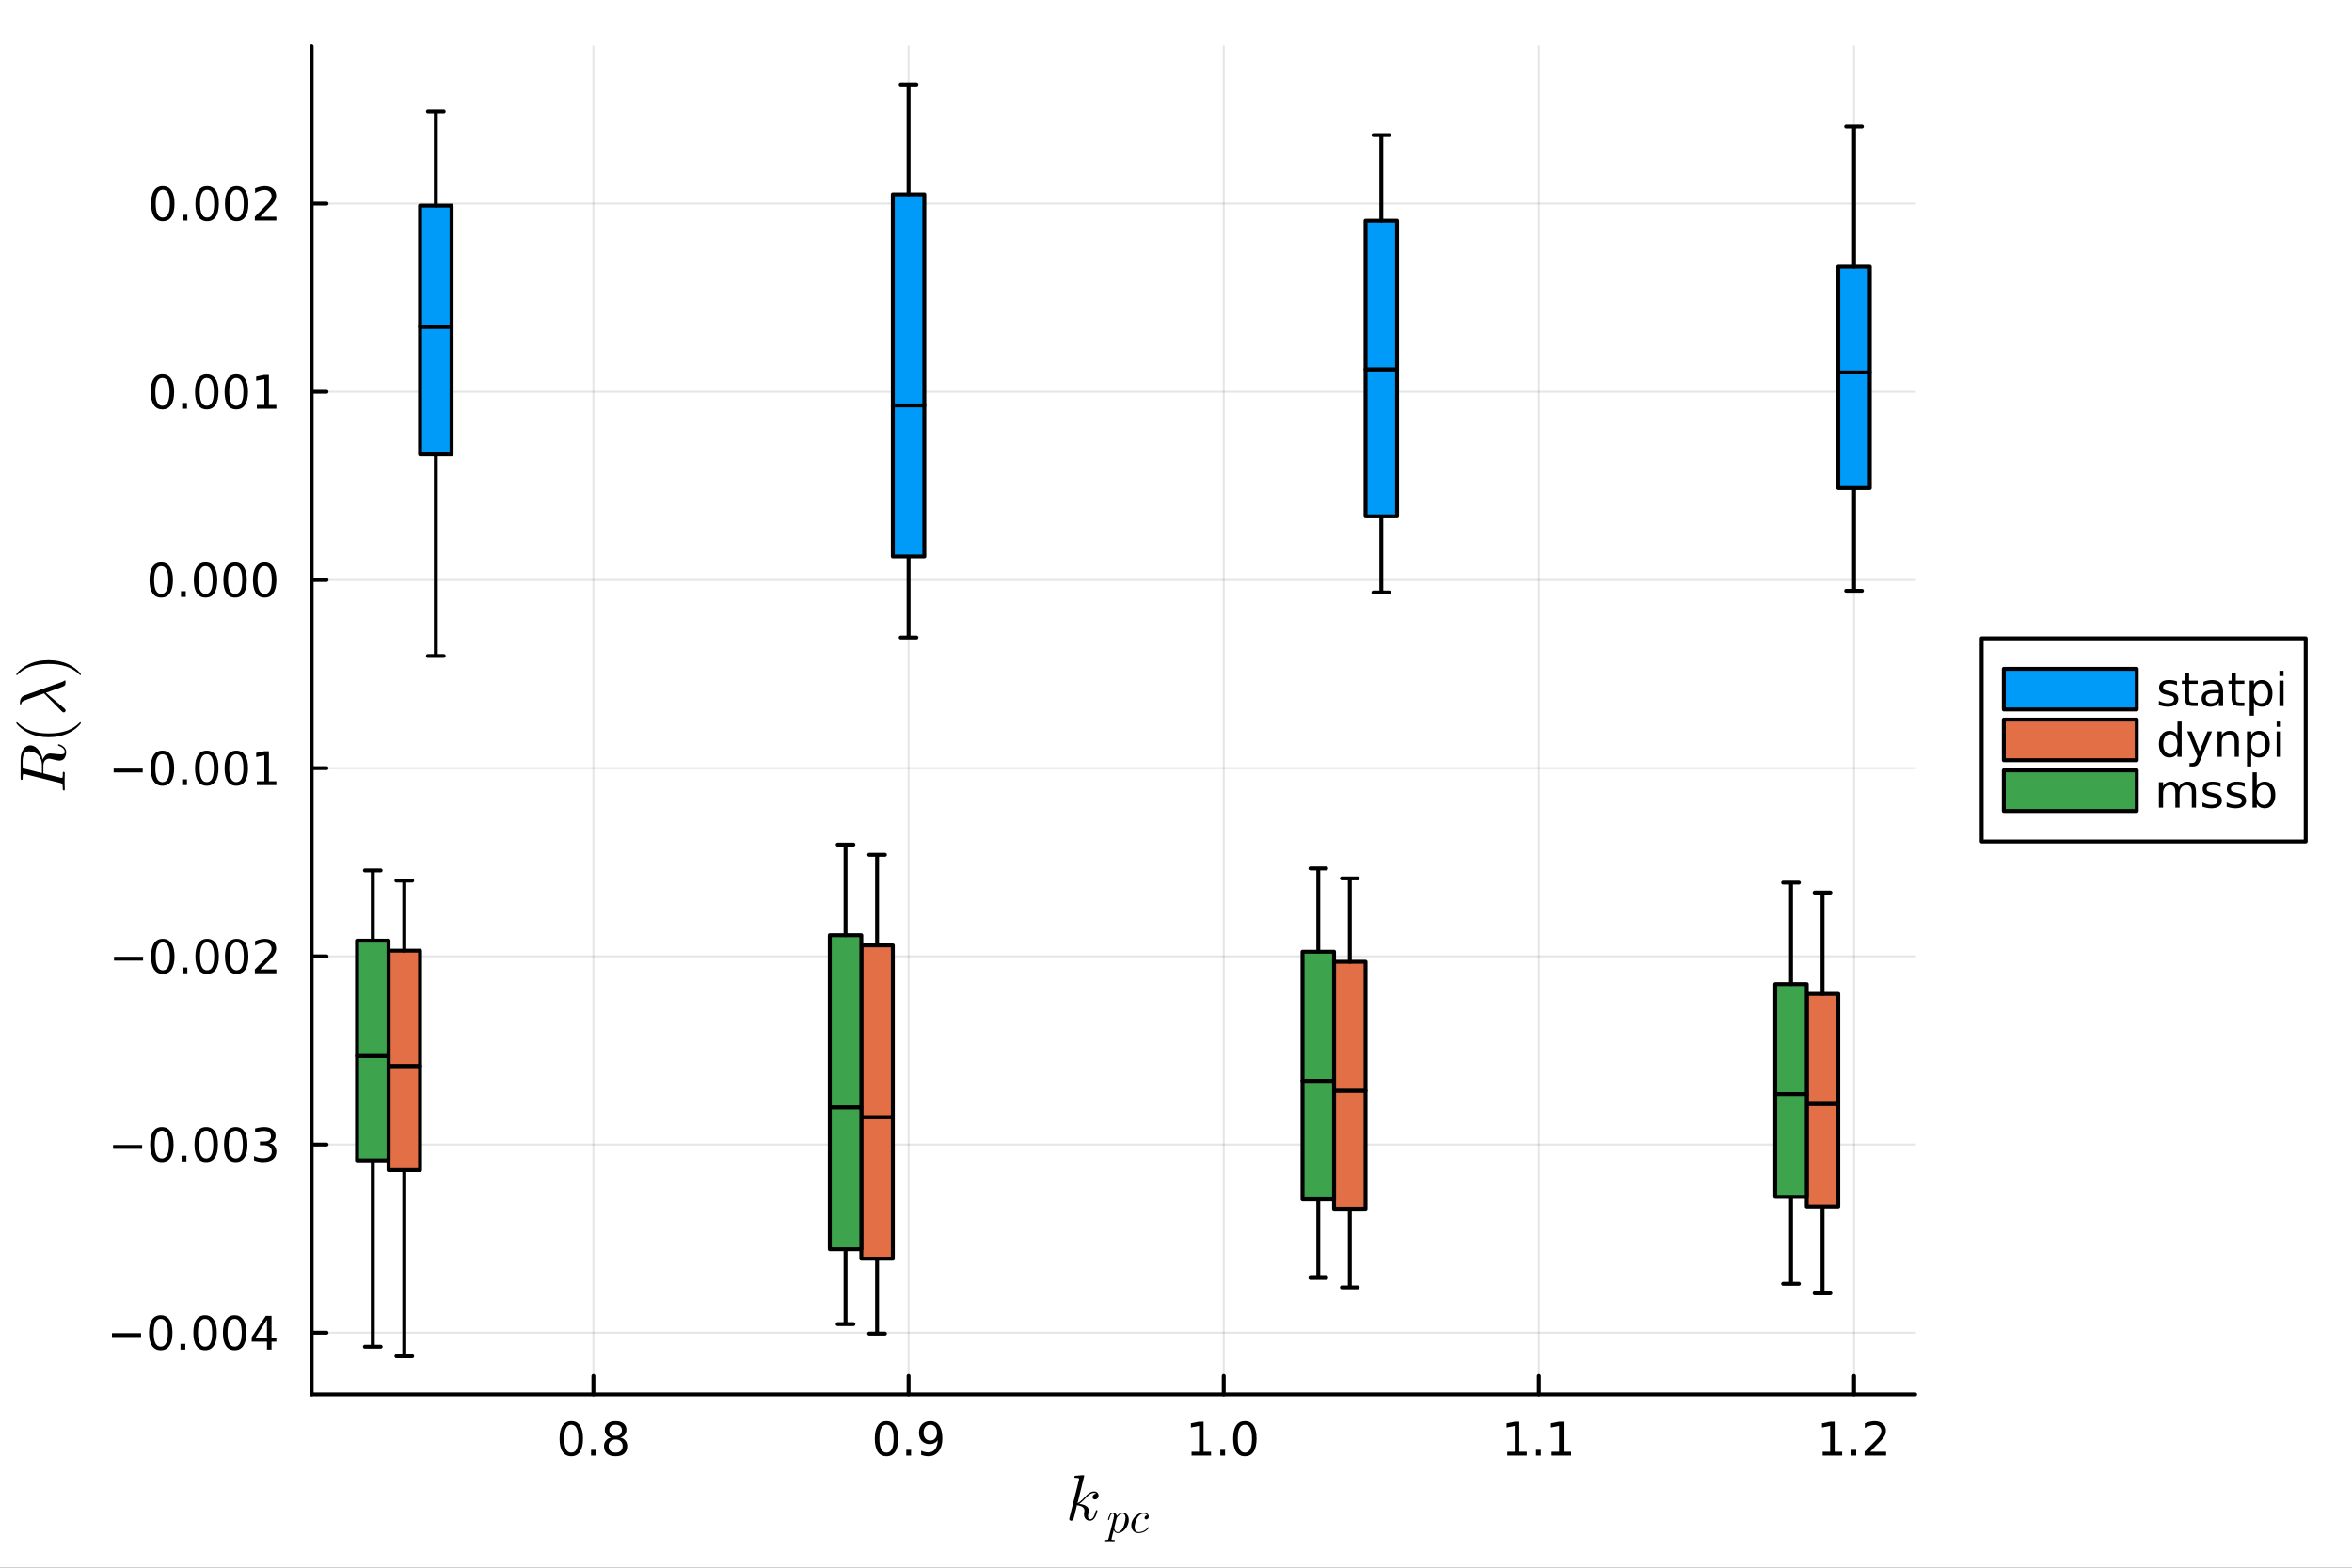 <?xml version="1.0" encoding="utf-8"?>
<svg xmlns="http://www.w3.org/2000/svg" xmlns:xlink="http://www.w3.org/1999/xlink" width="600" height="400" viewBox="0 0 2400 1600">
<rect x="0" y="0" width="2400" height="1600" fill="#333333" stroke="none"/>
<defs>
  <clipPath id="clip610">
    <rect x="0" y="0" width="2400" height="1600"/>
  </clipPath>
</defs>
<path clip-path="url(#clip610)" d="M0 1600 L2400 1600 L2400 0 L0 0  Z" fill="#ffffff" fill-rule="evenodd" fill-opacity="1"/>
<defs>
  <clipPath id="clip611">
    <rect x="480" y="0" width="1681" height="1600"/>
  </clipPath>
</defs>
<path clip-path="url(#clip610)" d="M318.014 1423.18 L1954.28 1423.18 L1954.28 47.244 L318.014 47.244  Z" fill="#ffffff" fill-rule="evenodd" fill-opacity="1"/>
<defs>
  <clipPath id="clip612">
    <rect x="318" y="47" width="1637" height="1377"/>
  </clipPath>
</defs>
<polyline clip-path="url(#clip612)" style="stroke:#000000; stroke-linecap:round; stroke-linejoin:round; stroke-width:2; stroke-opacity:0.1; fill:none" points="605.518,1423.18 605.518,47.244 "/>
<polyline clip-path="url(#clip612)" style="stroke:#000000; stroke-linecap:round; stroke-linejoin:round; stroke-width:2; stroke-opacity:0.1; fill:none" points="927.112,1423.18 927.112,47.244 "/>
<polyline clip-path="url(#clip612)" style="stroke:#000000; stroke-linecap:round; stroke-linejoin:round; stroke-width:2; stroke-opacity:0.1; fill:none" points="1248.71,1423.18 1248.71,47.244 "/>
<polyline clip-path="url(#clip612)" style="stroke:#000000; stroke-linecap:round; stroke-linejoin:round; stroke-width:2; stroke-opacity:0.1; fill:none" points="1570.3,1423.18 1570.3,47.244 "/>
<polyline clip-path="url(#clip612)" style="stroke:#000000; stroke-linecap:round; stroke-linejoin:round; stroke-width:2; stroke-opacity:0.1; fill:none" points="1891.89,1423.18 1891.89,47.244 "/>
<polyline clip-path="url(#clip610)" style="stroke:#000000; stroke-linecap:round; stroke-linejoin:round; stroke-width:4; stroke-opacity:1; fill:none" points="318.014,1423.18 1954.28,1423.18 "/>
<polyline clip-path="url(#clip610)" style="stroke:#000000; stroke-linecap:round; stroke-linejoin:round; stroke-width:4; stroke-opacity:1; fill:none" points="605.518,1423.18 605.518,1404.28 "/>
<polyline clip-path="url(#clip610)" style="stroke:#000000; stroke-linecap:round; stroke-linejoin:round; stroke-width:4; stroke-opacity:1; fill:none" points="927.112,1423.18 927.112,1404.28 "/>
<polyline clip-path="url(#clip610)" style="stroke:#000000; stroke-linecap:round; stroke-linejoin:round; stroke-width:4; stroke-opacity:1; fill:none" points="1248.71,1423.18 1248.71,1404.28 "/>
<polyline clip-path="url(#clip610)" style="stroke:#000000; stroke-linecap:round; stroke-linejoin:round; stroke-width:4; stroke-opacity:1; fill:none" points="1570.3,1423.18 1570.3,1404.28 "/>
<polyline clip-path="url(#clip610)" style="stroke:#000000; stroke-linecap:round; stroke-linejoin:round; stroke-width:4; stroke-opacity:1; fill:none" points="1891.89,1423.18 1891.89,1404.28 "/>
<path clip-path="url(#clip610)" d="M582.949 1454.1 Q579.338 1454.1 577.509 1457.66 Q575.704 1461.2 575.704 1468.33 Q575.704 1475.44 577.509 1479.01 Q579.338 1482.55 582.949 1482.55 Q586.583 1482.55 588.389 1479.01 Q590.218 1475.44 590.218 1468.33 Q590.218 1461.2 588.389 1457.66 Q586.583 1454.1 582.949 1454.1 M582.949 1450.39 Q588.759 1450.39 591.815 1455 Q594.894 1459.58 594.894 1468.33 Q594.894 1477.06 591.815 1481.67 Q588.759 1486.25 582.949 1486.25 Q577.139 1486.25 574.06 1481.67 Q571.005 1477.06 571.005 1468.33 Q571.005 1459.58 574.06 1455 Q577.139 1450.39 582.949 1450.39 Z" fill="#000000" fill-rule="nonzero" fill-opacity="1" /><path clip-path="url(#clip610)" d="M603.111 1479.7 L607.995 1479.7 L607.995 1485.58 L603.111 1485.58 L603.111 1479.7 Z" fill="#000000" fill-rule="nonzero" fill-opacity="1" /><path clip-path="url(#clip610)" d="M628.18 1469.17 Q624.847 1469.17 622.926 1470.95 Q621.028 1472.73 621.028 1475.86 Q621.028 1478.98 622.926 1480.77 Q624.847 1482.55 628.18 1482.55 Q631.514 1482.55 633.435 1480.77 Q635.356 1478.96 635.356 1475.86 Q635.356 1472.73 633.435 1470.95 Q631.537 1469.17 628.18 1469.17 M623.505 1467.18 Q620.495 1466.44 618.805 1464.38 Q617.139 1462.32 617.139 1459.35 Q617.139 1455.21 620.079 1452.8 Q623.042 1450.39 628.18 1450.39 Q633.342 1450.39 636.282 1452.8 Q639.222 1455.21 639.222 1459.35 Q639.222 1462.32 637.532 1464.38 Q635.866 1466.44 632.879 1467.18 Q636.259 1467.96 638.134 1470.26 Q640.032 1472.55 640.032 1475.86 Q640.032 1480.88 636.954 1483.57 Q633.898 1486.25 628.18 1486.25 Q622.463 1486.25 619.384 1483.57 Q616.329 1480.88 616.329 1475.86 Q616.329 1472.55 618.227 1470.26 Q620.125 1467.96 623.505 1467.18 M621.792 1459.79 Q621.792 1462.48 623.458 1463.98 Q625.148 1465.49 628.18 1465.49 Q631.19 1465.49 632.879 1463.98 Q634.592 1462.48 634.592 1459.79 Q634.592 1457.11 632.879 1455.6 Q631.19 1454.1 628.18 1454.1 Q625.148 1454.1 623.458 1455.6 Q621.792 1457.11 621.792 1459.79 Z" fill="#000000" fill-rule="nonzero" fill-opacity="1" /><path clip-path="url(#clip610)" d="M904.589 1454.1 Q900.978 1454.1 899.149 1457.66 Q897.344 1461.2 897.344 1468.33 Q897.344 1475.44 899.149 1479.01 Q900.978 1482.55 904.589 1482.55 Q908.223 1482.55 910.029 1479.01 Q911.857 1475.44 911.857 1468.33 Q911.857 1461.2 910.029 1457.66 Q908.223 1454.1 904.589 1454.1 M904.589 1450.39 Q910.399 1450.39 913.455 1455 Q916.533 1459.58 916.533 1468.33 Q916.533 1477.06 913.455 1481.67 Q910.399 1486.25 904.589 1486.25 Q898.779 1486.25 895.7 1481.67 Q892.645 1477.06 892.645 1468.33 Q892.645 1459.58 895.7 1455 Q898.779 1450.39 904.589 1450.39 Z" fill="#000000" fill-rule="nonzero" fill-opacity="1" /><path clip-path="url(#clip610)" d="M924.751 1479.7 L929.635 1479.7 L929.635 1485.58 L924.751 1485.58 L924.751 1479.7 Z" fill="#000000" fill-rule="nonzero" fill-opacity="1" /><path clip-path="url(#clip610)" d="M939.959 1484.86 L939.959 1480.6 Q941.718 1481.44 943.524 1481.88 Q945.33 1482.32 947.066 1482.32 Q951.695 1482.32 954.126 1479.21 Q956.579 1476.09 956.927 1469.75 Q955.584 1471.74 953.524 1472.8 Q951.464 1473.87 948.964 1473.87 Q943.779 1473.87 940.746 1470.74 Q937.737 1467.59 937.737 1462.15 Q937.737 1456.83 940.885 1453.61 Q944.033 1450.39 949.265 1450.39 Q955.26 1450.39 958.408 1455 Q961.579 1459.58 961.579 1468.33 Q961.579 1476.51 957.691 1481.39 Q953.825 1486.25 947.274 1486.25 Q945.515 1486.25 943.709 1485.9 Q941.904 1485.56 939.959 1484.86 M949.265 1470.21 Q952.413 1470.21 954.242 1468.06 Q956.093 1465.9 956.093 1462.15 Q956.093 1458.43 954.242 1456.27 Q952.413 1454.1 949.265 1454.1 Q946.117 1454.1 944.265 1456.27 Q942.436 1458.43 942.436 1462.15 Q942.436 1465.9 944.265 1468.06 Q946.117 1470.21 949.265 1470.21 Z" fill="#000000" fill-rule="nonzero" fill-opacity="1" /><path clip-path="url(#clip610)" d="M1215.86 1481.64 L1223.5 1481.64 L1223.5 1455.28 L1215.19 1456.95 L1215.19 1452.69 L1223.45 1451.02 L1228.13 1451.02 L1228.13 1481.64 L1235.77 1481.64 L1235.77 1485.58 L1215.86 1485.58 L1215.86 1481.64 Z" fill="#000000" fill-rule="nonzero" fill-opacity="1" /><path clip-path="url(#clip610)" d="M1245.21 1479.7 L1250.09 1479.7 L1250.09 1485.58 L1245.21 1485.58 L1245.21 1479.7 Z" fill="#000000" fill-rule="nonzero" fill-opacity="1" /><path clip-path="url(#clip610)" d="M1270.28 1454.1 Q1266.67 1454.1 1264.84 1457.66 Q1263.03 1461.2 1263.03 1468.33 Q1263.03 1475.44 1264.84 1479.01 Q1266.67 1482.55 1270.28 1482.55 Q1273.91 1482.55 1275.72 1479.01 Q1277.55 1475.44 1277.55 1468.33 Q1277.55 1461.2 1275.72 1457.66 Q1273.91 1454.1 1270.28 1454.1 M1270.28 1450.39 Q1276.09 1450.39 1279.15 1455 Q1282.22 1459.58 1282.22 1468.33 Q1282.22 1477.06 1279.15 1481.67 Q1276.09 1486.25 1270.28 1486.25 Q1264.47 1486.25 1261.39 1481.67 Q1258.34 1477.06 1258.34 1468.33 Q1258.34 1459.58 1261.39 1455 Q1264.47 1450.39 1270.28 1450.39 Z" fill="#000000" fill-rule="nonzero" fill-opacity="1" /><path clip-path="url(#clip610)" d="M1538.07 1481.64 L1545.7 1481.64 L1545.7 1455.28 L1537.39 1456.95 L1537.39 1452.69 L1545.66 1451.02 L1550.33 1451.02 L1550.33 1481.64 L1557.97 1481.64 L1557.97 1485.58 L1538.07 1485.58 L1538.07 1481.64 Z" fill="#000000" fill-rule="nonzero" fill-opacity="1" /><path clip-path="url(#clip610)" d="M1567.42 1479.7 L1572.3 1479.7 L1572.3 1485.58 L1567.42 1485.58 L1567.42 1479.7 Z" fill="#000000" fill-rule="nonzero" fill-opacity="1" /><path clip-path="url(#clip610)" d="M1583.3 1481.64 L1590.94 1481.64 L1590.94 1455.28 L1582.63 1456.95 L1582.63 1452.69 L1590.89 1451.02 L1595.57 1451.02 L1595.57 1481.64 L1603.2 1481.64 L1603.2 1485.58 L1583.3 1485.58 L1583.3 1481.64 Z" fill="#000000" fill-rule="nonzero" fill-opacity="1" /><path clip-path="url(#clip610)" d="M1859.84 1481.64 L1867.48 1481.64 L1867.48 1455.28 L1859.17 1456.95 L1859.17 1452.69 L1867.44 1451.02 L1872.11 1451.02 L1872.11 1481.64 L1879.75 1481.64 L1879.75 1485.58 L1859.84 1485.58 L1859.84 1481.64 Z" fill="#000000" fill-rule="nonzero" fill-opacity="1" /><path clip-path="url(#clip610)" d="M1889.2 1479.7 L1894.08 1479.7 L1894.08 1485.58 L1889.2 1485.58 L1889.2 1479.7 Z" fill="#000000" fill-rule="nonzero" fill-opacity="1" /><path clip-path="url(#clip610)" d="M1908.29 1481.64 L1924.61 1481.64 L1924.61 1485.58 L1902.67 1485.58 L1902.67 1481.64 Q1905.33 1478.89 1909.91 1474.26 Q1914.52 1469.61 1915.7 1468.27 Q1917.95 1465.74 1918.83 1464.01 Q1919.73 1462.25 1919.73 1460.56 Q1919.73 1457.8 1917.78 1456.07 Q1915.86 1454.33 1912.76 1454.33 Q1910.56 1454.33 1908.11 1455.09 Q1905.68 1455.86 1902.9 1457.41 L1902.9 1452.69 Q1905.72 1451.55 1908.18 1450.97 Q1910.63 1450.39 1912.67 1450.39 Q1918.04 1450.39 1921.23 1453.08 Q1924.43 1455.77 1924.43 1460.26 Q1924.43 1462.39 1923.62 1464.31 Q1922.83 1466.2 1920.72 1468.8 Q1920.14 1469.47 1917.04 1472.69 Q1913.94 1475.88 1908.29 1481.64 Z" fill="#000000" fill-rule="nonzero" fill-opacity="1" /><path clip-path="url(#clip610)" d="M1120.94 1526.34 Q1120.94 1528.18 1119.82 1529.27 Q1118.72 1530.37 1117.34 1530.37 Q1116.11 1530.37 1115.47 1529.66 Q1114.82 1528.95 1114.82 1528.05 Q1114.82 1527.66 1114.98 1527.18 Q1115.15 1526.67 1115.5 1526.05 Q1115.89 1525.44 1116.69 1524.99 Q1117.5 1524.54 1118.59 1524.48 Q1118.37 1524.25 1118.3 1524.22 Q1117.82 1523.83 1116.92 1523.7 Q1116.79 1523.64 1116.34 1523.64 Q1114.11 1523.64 1111.86 1525.28 Q1109.64 1526.89 1106.9 1529.95 Q1103.45 1533.53 1101.23 1534.85 Q1110.99 1536.13 1110.99 1541.77 Q1110.99 1542.7 1110.73 1543.83 Q1110.22 1545.96 1110.22 1547.5 Q1110.22 1550.59 1112.31 1550.59 Q1114.34 1550.59 1115.63 1548.53 Q1116.95 1546.47 1118.04 1542.45 Q1118.2 1541.71 1118.37 1541.48 Q1118.53 1541.25 1118.98 1541.25 Q1119.78 1541.25 1119.78 1541.9 Q1119.04 1545.67 1117.4 1548.57 Q1115.31 1552.08 1112.18 1552.08 Q1109.57 1552.08 1107.83 1550.27 Q1106.13 1548.44 1106.13 1545.54 Q1106.13 1544.83 1106.39 1543.22 Q1106.58 1542.58 1106.58 1541.83 Q1106.58 1540.32 1105.74 1539.19 Q1104.9 1538.03 1103.55 1537.45 Q1102.2 1536.87 1101.07 1536.62 Q1099.98 1536.33 1098.91 1536.23 Q1095.69 1549.85 1095.24 1550.69 Q1094.95 1551.27 1094.31 1551.66 Q1093.66 1552.08 1092.99 1552.08 Q1092.34 1552.08 1091.7 1551.63 Q1091.09 1551.21 1091.09 1550.21 Q1091.09 1549.69 1091.35 1548.76 L1100.91 1510.76 L1101.1 1509.47 Q1101.1 1509.08 1100.94 1508.89 Q1100.81 1508.66 1100.04 1508.5 Q1099.3 1508.34 1097.82 1508.34 Q1097.21 1508.34 1096.92 1508.31 Q1096.66 1508.28 1096.43 1508.12 Q1096.21 1507.92 1096.21 1507.54 Q1096.21 1506.99 1096.43 1506.7 Q1096.69 1506.38 1096.88 1506.31 Q1097.08 1506.25 1097.46 1506.21 Q1098.01 1506.18 1099.85 1506.02 Q1101.68 1505.83 1103.26 1505.7 Q1104.84 1505.57 1105.52 1505.57 Q1105.9 1505.57 1106.1 1505.76 Q1106.32 1505.93 1106.35 1506.12 L1106.39 1506.28 L1099.53 1534.11 Q1102.36 1532.98 1106.84 1527.99 Q1112.02 1522.19 1116.47 1522.19 Q1118.56 1522.19 1119.75 1523.48 Q1120.94 1524.73 1120.94 1526.34 Z" fill="#000000" fill-rule="nonzero" fill-opacity="1" /><path clip-path="url(#clip610)" d="M1151.81 1551.17 Q1151.81 1554.46 1150.14 1557.64 Q1148.5 1560.82 1145.91 1562.78 Q1143.31 1564.72 1140.68 1564.72 Q1139.1 1564.72 1138.04 1563.86 Q1137 1562.98 1136.44 1561.74 Q1136.01 1563.27 1135.08 1566.95 Q1134.16 1570.62 1134.16 1570.98 Q1134.16 1571.19 1134.21 1571.28 Q1134.25 1571.37 1134.45 1571.48 Q1134.66 1571.61 1135.15 1571.66 Q1135.65 1571.73 1136.48 1571.73 Q1136.91 1571.73 1137.07 1571.73 Q1137.25 1571.75 1137.41 1571.86 Q1137.59 1571.97 1137.59 1572.22 Q1137.59 1573.15 1136.75 1573.15 Q1136.01 1573.15 1134.48 1573.08 Q1132.94 1573.01 1132.18 1573.01 Q1131.52 1573.01 1130.21 1573.08 Q1128.91 1573.15 1128.3 1573.15 Q1127.69 1573.15 1127.69 1572.61 Q1127.69 1572.29 1127.78 1572.09 Q1127.85 1571.91 1128.03 1571.82 Q1128.21 1571.75 1128.37 1571.73 Q1128.5 1571.73 1128.77 1571.73 Q1129.81 1571.73 1130.26 1571.55 Q1130.71 1571.39 1130.87 1571.05 Q1131.05 1570.73 1131.25 1569.83 L1136.44 1549.27 Q1136.75 1547.9 1136.75 1546.93 Q1136.75 1545.71 1136.37 1545.26 Q1135.99 1544.81 1135.31 1544.81 Q1134.14 1544.81 1133.37 1546.21 Q1132.6 1547.6 1131.95 1550.31 Q1131.75 1551.05 1131.61 1551.21 Q1131.5 1551.37 1131.16 1551.37 Q1130.6 1551.35 1130.6 1550.9 Q1130.6 1550.78 1130.78 1550.06 Q1130.96 1549.32 1131.3 1548.24 Q1131.66 1547.13 1132.04 1546.43 Q1132.27 1545.96 1132.47 1545.64 Q1132.67 1545.33 1133.08 1544.83 Q1133.51 1544.34 1134.11 1544.07 Q1134.72 1543.79 1135.47 1543.79 Q1136.91 1543.79 1138.11 1544.65 Q1139.3 1545.51 1139.62 1547.24 Q1140.9 1545.73 1142.48 1544.76 Q1144.06 1543.79 1145.66 1543.79 Q1148.32 1543.79 1150.05 1545.87 Q1151.81 1547.92 1151.81 1551.17 M1148.48 1549.14 Q1148.48 1547.09 1147.69 1545.96 Q1146.92 1544.81 1145.52 1544.81 Q1143.79 1544.81 1141.78 1546.57 Q1139.8 1548.24 1139.39 1549.79 L1137.11 1558.83 L1136.98 1559.58 Q1136.98 1559.71 1137.05 1560.12 Q1137.14 1560.5 1137.38 1561.13 Q1137.65 1561.76 1138.02 1562.33 Q1138.4 1562.87 1139.07 1563.27 Q1139.77 1563.68 1140.63 1563.68 Q1142.01 1563.68 1143.49 1562.46 Q1145 1561.24 1146.13 1558.94 Q1146.83 1557.46 1147.64 1554.26 Q1148.48 1551.03 1148.48 1549.14 Z" fill="#000000" fill-rule="nonzero" fill-opacity="1" /><path clip-path="url(#clip610)" d="M1172.17 1558.85 Q1172.35 1559.06 1172.35 1559.26 Q1172.35 1559.46 1171.9 1560.05 Q1171.47 1560.64 1170.55 1561.42 Q1169.62 1562.21 1168.43 1562.96 Q1167.23 1563.7 1165.48 1564.2 Q1163.72 1564.72 1161.87 1564.72 Q1158.42 1564.72 1156.39 1562.44 Q1154.38 1560.16 1154.38 1556.89 Q1154.38 1553.71 1156.17 1550.67 Q1157.95 1547.6 1160.83 1545.71 Q1163.72 1543.79 1166.76 1543.79 Q1169.17 1543.79 1170.68 1544.92 Q1172.19 1546.05 1172.19 1547.76 Q1172.19 1549.09 1171.43 1549.9 Q1170.66 1550.72 1169.62 1550.72 Q1168.9 1550.72 1168.41 1550.31 Q1167.91 1549.88 1167.91 1549.09 Q1167.91 1548.08 1168.75 1547.29 Q1169.06 1546.97 1169.42 1546.84 Q1169.8 1546.68 1170.03 1546.68 Q1170.26 1546.66 1170.77 1546.66 Q1170.3 1545.78 1169.17 1545.31 Q1168.07 1544.81 1166.81 1544.81 Q1164.94 1544.81 1163.15 1546.12 Q1161.37 1547.4 1160.29 1549.43 Q1159.21 1551.41 1158.51 1554.23 Q1157.81 1557.03 1157.81 1558.65 Q1157.81 1560.88 1158.85 1562.28 Q1159.89 1563.68 1161.96 1563.68 Q1162.37 1563.68 1162.79 1563.66 Q1163.24 1563.63 1164.37 1563.39 Q1165.52 1563.14 1166.54 1562.71 Q1167.55 1562.28 1168.84 1561.36 Q1170.14 1560.41 1171.18 1559.12 Q1171.54 1558.65 1171.79 1558.65 Q1171.99 1558.65 1172.17 1558.85 Z" fill="#000000" fill-rule="nonzero" fill-opacity="1" /><polyline clip-path="url(#clip612)" style="stroke:#000000; stroke-linecap:round; stroke-linejoin:round; stroke-width:2; stroke-opacity:0.1; fill:none" points="318.014,1360.2 1954.28,1360.2 "/>
<polyline clip-path="url(#clip612)" style="stroke:#000000; stroke-linecap:round; stroke-linejoin:round; stroke-width:2; stroke-opacity:0.1; fill:none" points="318.014,1168.13 1954.28,1168.13 "/>
<polyline clip-path="url(#clip612)" style="stroke:#000000; stroke-linecap:round; stroke-linejoin:round; stroke-width:2; stroke-opacity:0.1; fill:none" points="318.014,976.069 1954.28,976.069 "/>
<polyline clip-path="url(#clip612)" style="stroke:#000000; stroke-linecap:round; stroke-linejoin:round; stroke-width:2; stroke-opacity:0.1; fill:none" points="318.014,784.003 1954.28,784.003 "/>
<polyline clip-path="url(#clip612)" style="stroke:#000000; stroke-linecap:round; stroke-linejoin:round; stroke-width:2; stroke-opacity:0.1; fill:none" points="318.014,591.937 1954.28,591.937 "/>
<polyline clip-path="url(#clip612)" style="stroke:#000000; stroke-linecap:round; stroke-linejoin:round; stroke-width:2; stroke-opacity:0.1; fill:none" points="318.014,399.872 1954.28,399.872 "/>
<polyline clip-path="url(#clip612)" style="stroke:#000000; stroke-linecap:round; stroke-linejoin:round; stroke-width:2; stroke-opacity:0.1; fill:none" points="318.014,207.806 1954.28,207.806 "/>
<polyline clip-path="url(#clip610)" style="stroke:#000000; stroke-linecap:round; stroke-linejoin:round; stroke-width:4; stroke-opacity:1; fill:none" points="318.014,1423.18 318.014,47.244 "/>
<polyline clip-path="url(#clip610)" style="stroke:#000000; stroke-linecap:round; stroke-linejoin:round; stroke-width:4; stroke-opacity:1; fill:none" points="318.014,1360.2 333.211,1360.2 "/>
<polyline clip-path="url(#clip610)" style="stroke:#000000; stroke-linecap:round; stroke-linejoin:round; stroke-width:4; stroke-opacity:1; fill:none" points="318.014,1168.13 333.211,1168.13 "/>
<polyline clip-path="url(#clip610)" style="stroke:#000000; stroke-linecap:round; stroke-linejoin:round; stroke-width:4; stroke-opacity:1; fill:none" points="318.014,976.069 333.211,976.069 "/>
<polyline clip-path="url(#clip610)" style="stroke:#000000; stroke-linecap:round; stroke-linejoin:round; stroke-width:4; stroke-opacity:1; fill:none" points="318.014,784.003 333.211,784.003 "/>
<polyline clip-path="url(#clip610)" style="stroke:#000000; stroke-linecap:round; stroke-linejoin:round; stroke-width:4; stroke-opacity:1; fill:none" points="318.014,591.937 333.211,591.937 "/>
<polyline clip-path="url(#clip610)" style="stroke:#000000; stroke-linecap:round; stroke-linejoin:round; stroke-width:4; stroke-opacity:1; fill:none" points="318.014,399.872 333.211,399.872 "/>
<polyline clip-path="url(#clip610)" style="stroke:#000000; stroke-linecap:round; stroke-linejoin:round; stroke-width:4; stroke-opacity:1; fill:none" points="318.014,207.806 333.211,207.806 "/>
<path clip-path="url(#clip610)" d="M114.26 1360.65 L143.936 1360.65 L143.936 1364.59 L114.26 1364.59 L114.26 1360.65 Z" fill="#000000" fill-rule="nonzero" fill-opacity="1" /><path clip-path="url(#clip610)" d="M164.028 1346 Q160.417 1346 158.589 1349.56 Q156.783 1353.11 156.783 1360.24 Q156.783 1367.34 158.589 1370.91 Q160.417 1374.45 164.028 1374.45 Q167.663 1374.45 169.468 1370.91 Q171.297 1367.34 171.297 1360.24 Q171.297 1353.11 169.468 1349.56 Q167.663 1346 164.028 1346 M164.028 1342.3 Q169.839 1342.3 172.894 1346.9 Q175.973 1351.49 175.973 1360.24 Q175.973 1368.96 172.894 1373.57 Q169.839 1378.15 164.028 1378.15 Q158.218 1378.15 155.14 1373.57 Q152.084 1368.96 152.084 1360.24 Q152.084 1351.49 155.14 1346.9 Q158.218 1342.3 164.028 1342.3 Z" fill="#000000" fill-rule="nonzero" fill-opacity="1" /><path clip-path="url(#clip610)" d="M184.19 1371.6 L189.075 1371.6 L189.075 1377.48 L184.19 1377.48 L184.19 1371.6 Z" fill="#000000" fill-rule="nonzero" fill-opacity="1" /><path clip-path="url(#clip610)" d="M209.26 1346 Q205.649 1346 203.82 1349.56 Q202.014 1353.11 202.014 1360.24 Q202.014 1367.34 203.82 1370.91 Q205.649 1374.45 209.26 1374.45 Q212.894 1374.45 214.699 1370.91 Q216.528 1367.34 216.528 1360.24 Q216.528 1353.11 214.699 1349.56 Q212.894 1346 209.26 1346 M209.26 1342.3 Q215.07 1342.3 218.125 1346.9 Q221.204 1351.49 221.204 1360.24 Q221.204 1368.96 218.125 1373.57 Q215.07 1378.15 209.26 1378.15 Q203.449 1378.15 200.371 1373.57 Q197.315 1368.96 197.315 1360.24 Q197.315 1351.49 200.371 1346.9 Q203.449 1342.3 209.26 1342.3 Z" fill="#000000" fill-rule="nonzero" fill-opacity="1" /><path clip-path="url(#clip610)" d="M239.422 1346 Q235.81 1346 233.982 1349.56 Q232.176 1353.11 232.176 1360.24 Q232.176 1367.34 233.982 1370.91 Q235.81 1374.45 239.422 1374.45 Q243.056 1374.45 244.861 1370.91 Q246.69 1367.34 246.69 1360.24 Q246.69 1353.11 244.861 1349.56 Q243.056 1346 239.422 1346 M239.422 1342.3 Q245.232 1342.3 248.287 1346.9 Q251.366 1351.49 251.366 1360.24 Q251.366 1368.96 248.287 1373.57 Q245.232 1378.15 239.422 1378.15 Q233.611 1378.15 230.533 1373.57 Q227.477 1368.96 227.477 1360.24 Q227.477 1351.49 230.533 1346.9 Q233.611 1342.3 239.422 1342.3 Z" fill="#000000" fill-rule="nonzero" fill-opacity="1" /><path clip-path="url(#clip610)" d="M272.431 1346.99 L260.625 1365.44 L272.431 1365.44 L272.431 1346.99 M271.204 1342.92 L277.083 1342.92 L277.083 1365.44 L282.014 1365.44 L282.014 1369.33 L277.083 1369.33 L277.083 1377.48 L272.431 1377.48 L272.431 1369.33 L256.829 1369.33 L256.829 1364.82 L271.204 1342.92 Z" fill="#000000" fill-rule="nonzero" fill-opacity="1" /><path clip-path="url(#clip610)" d="M115.394 1168.59 L145.07 1168.59 L145.07 1172.52 L115.394 1172.52 L115.394 1168.59 Z" fill="#000000" fill-rule="nonzero" fill-opacity="1" /><path clip-path="url(#clip610)" d="M165.163 1153.93 Q161.552 1153.93 159.723 1157.5 Q157.917 1161.04 157.917 1168.17 Q157.917 1175.28 159.723 1178.84 Q161.552 1182.38 165.163 1182.38 Q168.797 1182.38 170.602 1178.84 Q172.431 1175.28 172.431 1168.17 Q172.431 1161.04 170.602 1157.5 Q168.797 1153.93 165.163 1153.93 M165.163 1150.23 Q170.973 1150.23 174.028 1154.84 Q177.107 1159.42 177.107 1168.17 Q177.107 1176.9 174.028 1181.5 Q170.973 1186.09 165.163 1186.09 Q159.353 1186.09 156.274 1181.5 Q153.218 1176.9 153.218 1168.17 Q153.218 1159.42 156.274 1154.84 Q159.353 1150.23 165.163 1150.23 Z" fill="#000000" fill-rule="nonzero" fill-opacity="1" /><path clip-path="url(#clip610)" d="M185.325 1179.54 L190.209 1179.54 L190.209 1185.41 L185.325 1185.41 L185.325 1179.54 Z" fill="#000000" fill-rule="nonzero" fill-opacity="1" /><path clip-path="url(#clip610)" d="M210.394 1153.93 Q206.783 1153.93 204.954 1157.5 Q203.149 1161.04 203.149 1168.17 Q203.149 1175.28 204.954 1178.84 Q206.783 1182.38 210.394 1182.38 Q214.028 1182.38 215.834 1178.84 Q217.662 1175.28 217.662 1168.17 Q217.662 1161.04 215.834 1157.5 Q214.028 1153.93 210.394 1153.93 M210.394 1150.23 Q216.204 1150.23 219.26 1154.84 Q222.338 1159.42 222.338 1168.17 Q222.338 1176.9 219.26 1181.5 Q216.204 1186.09 210.394 1186.09 Q204.584 1186.09 201.505 1181.5 Q198.45 1176.9 198.45 1168.17 Q198.45 1159.42 201.505 1154.84 Q204.584 1150.23 210.394 1150.23 Z" fill="#000000" fill-rule="nonzero" fill-opacity="1" /><path clip-path="url(#clip610)" d="M240.556 1153.93 Q236.945 1153.93 235.116 1157.5 Q233.31 1161.04 233.31 1168.17 Q233.31 1175.28 235.116 1178.84 Q236.945 1182.38 240.556 1182.38 Q244.19 1182.38 245.996 1178.84 Q247.824 1175.28 247.824 1168.17 Q247.824 1161.04 245.996 1157.5 Q244.19 1153.93 240.556 1153.93 M240.556 1150.23 Q246.366 1150.23 249.421 1154.84 Q252.5 1159.42 252.5 1168.17 Q252.5 1176.9 249.421 1181.5 Q246.366 1186.09 240.556 1186.09 Q234.746 1186.09 231.667 1181.5 Q228.611 1176.9 228.611 1168.17 Q228.611 1159.42 231.667 1154.84 Q234.746 1150.23 240.556 1150.23 Z" fill="#000000" fill-rule="nonzero" fill-opacity="1" /><path clip-path="url(#clip610)" d="M274.884 1166.78 Q278.241 1167.5 280.116 1169.77 Q282.014 1172.04 282.014 1175.37 Q282.014 1180.48 278.495 1183.29 Q274.977 1186.09 268.495 1186.09 Q266.32 1186.09 264.005 1185.65 Q261.713 1185.23 259.259 1184.37 L259.259 1179.86 Q261.204 1180.99 263.519 1181.57 Q265.833 1182.15 268.357 1182.15 Q272.755 1182.15 275.046 1180.41 Q277.361 1178.68 277.361 1175.37 Q277.361 1172.31 275.208 1170.6 Q273.079 1168.86 269.259 1168.86 L265.232 1168.86 L265.232 1165.02 L269.445 1165.02 Q272.894 1165.02 274.722 1163.66 Q276.551 1162.27 276.551 1159.67 Q276.551 1157.01 274.653 1155.6 Q272.778 1154.16 269.259 1154.16 Q267.338 1154.16 265.139 1154.58 Q262.94 1155 260.301 1155.88 L260.301 1151.71 Q262.963 1150.97 265.278 1150.6 Q267.616 1150.23 269.676 1150.23 Q275 1150.23 278.102 1152.66 Q281.204 1155.07 281.204 1159.19 Q281.204 1162.06 279.56 1164.05 Q277.917 1166.02 274.884 1166.78 Z" fill="#000000" fill-rule="nonzero" fill-opacity="1" /><path clip-path="url(#clip610)" d="M116.343 976.52 L146.019 976.52 L146.019 980.455 L116.343 980.455 L116.343 976.52 Z" fill="#000000" fill-rule="nonzero" fill-opacity="1" /><path clip-path="url(#clip610)" d="M166.112 961.868 Q162.501 961.868 160.672 965.432 Q158.866 968.974 158.866 976.104 Q158.866 983.21 160.672 986.775 Q162.501 990.317 166.112 990.317 Q169.746 990.317 171.552 986.775 Q173.38 983.21 173.38 976.104 Q173.38 968.974 171.552 965.432 Q169.746 961.868 166.112 961.868 M166.112 958.164 Q171.922 958.164 174.977 962.77 Q178.056 967.354 178.056 976.104 Q178.056 984.83 174.977 989.437 Q171.922 994.02 166.112 994.02 Q160.302 994.02 157.223 989.437 Q154.167 984.83 154.167 976.104 Q154.167 967.354 157.223 962.77 Q160.302 958.164 166.112 958.164 Z" fill="#000000" fill-rule="nonzero" fill-opacity="1" /><path clip-path="url(#clip610)" d="M186.274 987.469 L191.158 987.469 L191.158 993.349 L186.274 993.349 L186.274 987.469 Z" fill="#000000" fill-rule="nonzero" fill-opacity="1" /><path clip-path="url(#clip610)" d="M211.343 961.868 Q207.732 961.868 205.903 965.432 Q204.098 968.974 204.098 976.104 Q204.098 983.21 205.903 986.775 Q207.732 990.317 211.343 990.317 Q214.977 990.317 216.783 986.775 Q218.611 983.21 218.611 976.104 Q218.611 968.974 216.783 965.432 Q214.977 961.868 211.343 961.868 M211.343 958.164 Q217.153 958.164 220.209 962.77 Q223.287 967.354 223.287 976.104 Q223.287 984.83 220.209 989.437 Q217.153 994.02 211.343 994.02 Q205.533 994.02 202.454 989.437 Q199.399 984.83 199.399 976.104 Q199.399 967.354 202.454 962.77 Q205.533 958.164 211.343 958.164 Z" fill="#000000" fill-rule="nonzero" fill-opacity="1" /><path clip-path="url(#clip610)" d="M241.505 961.868 Q237.894 961.868 236.065 965.432 Q234.26 968.974 234.26 976.104 Q234.26 983.21 236.065 986.775 Q237.894 990.317 241.505 990.317 Q245.139 990.317 246.945 986.775 Q248.773 983.21 248.773 976.104 Q248.773 968.974 246.945 965.432 Q245.139 961.868 241.505 961.868 M241.505 958.164 Q247.315 958.164 250.371 962.77 Q253.449 967.354 253.449 976.104 Q253.449 984.83 250.371 989.437 Q247.315 994.02 241.505 994.02 Q235.695 994.02 232.616 989.437 Q229.56 984.83 229.56 976.104 Q229.56 967.354 232.616 962.77 Q235.695 958.164 241.505 958.164 Z" fill="#000000" fill-rule="nonzero" fill-opacity="1" /><path clip-path="url(#clip610)" d="M265.695 989.414 L282.014 989.414 L282.014 993.349 L260.07 993.349 L260.07 989.414 Q262.732 986.659 267.315 982.03 Q271.921 977.377 273.102 976.034 Q275.347 973.511 276.227 971.775 Q277.13 970.016 277.13 968.326 Q277.13 965.571 275.185 963.835 Q273.264 962.099 270.162 962.099 Q267.963 962.099 265.509 962.863 Q263.079 963.627 260.301 965.178 L260.301 960.456 Q263.125 959.321 265.579 958.743 Q268.032 958.164 270.07 958.164 Q275.44 958.164 278.634 960.849 Q281.829 963.534 281.829 968.025 Q281.829 970.155 281.019 972.076 Q280.231 973.974 278.125 976.567 Q277.546 977.238 274.444 980.455 Q271.343 983.65 265.695 989.414 Z" fill="#000000" fill-rule="nonzero" fill-opacity="1" /><path clip-path="url(#clip610)" d="M115.973 784.455 L145.649 784.455 L145.649 788.39 L115.973 788.39 L115.973 784.455 Z" fill="#000000" fill-rule="nonzero" fill-opacity="1" /><path clip-path="url(#clip610)" d="M165.741 769.802 Q162.13 769.802 160.302 773.367 Q158.496 776.908 158.496 784.038 Q158.496 791.144 160.302 794.709 Q162.13 798.251 165.741 798.251 Q169.376 798.251 171.181 794.709 Q173.01 791.144 173.01 784.038 Q173.01 776.908 171.181 773.367 Q169.376 769.802 165.741 769.802 M165.741 766.098 Q171.552 766.098 174.607 770.705 Q177.686 775.288 177.686 784.038 Q177.686 792.765 174.607 797.371 Q171.552 801.954 165.741 801.954 Q159.931 801.954 156.853 797.371 Q153.797 792.765 153.797 784.038 Q153.797 775.288 156.853 770.705 Q159.931 766.098 165.741 766.098 Z" fill="#000000" fill-rule="nonzero" fill-opacity="1" /><path clip-path="url(#clip610)" d="M185.903 795.404 L190.788 795.404 L190.788 801.283 L185.903 801.283 L185.903 795.404 Z" fill="#000000" fill-rule="nonzero" fill-opacity="1" /><path clip-path="url(#clip610)" d="M210.973 769.802 Q207.362 769.802 205.533 773.367 Q203.727 776.908 203.727 784.038 Q203.727 791.144 205.533 794.709 Q207.362 798.251 210.973 798.251 Q214.607 798.251 216.412 794.709 Q218.241 791.144 218.241 784.038 Q218.241 776.908 216.412 773.367 Q214.607 769.802 210.973 769.802 M210.973 766.098 Q216.783 766.098 219.838 770.705 Q222.917 775.288 222.917 784.038 Q222.917 792.765 219.838 797.371 Q216.783 801.954 210.973 801.954 Q205.162 801.954 202.084 797.371 Q199.028 792.765 199.028 784.038 Q199.028 775.288 202.084 770.705 Q205.162 766.098 210.973 766.098 Z" fill="#000000" fill-rule="nonzero" fill-opacity="1" /><path clip-path="url(#clip610)" d="M241.134 769.802 Q237.523 769.802 235.695 773.367 Q233.889 776.908 233.889 784.038 Q233.889 791.144 235.695 794.709 Q237.523 798.251 241.134 798.251 Q244.769 798.251 246.574 794.709 Q248.403 791.144 248.403 784.038 Q248.403 776.908 246.574 773.367 Q244.769 769.802 241.134 769.802 M241.134 766.098 Q246.945 766.098 250 770.705 Q253.079 775.288 253.079 784.038 Q253.079 792.765 250 797.371 Q246.945 801.954 241.134 801.954 Q235.324 801.954 232.246 797.371 Q229.19 792.765 229.19 784.038 Q229.19 775.288 232.246 770.705 Q235.324 766.098 241.134 766.098 Z" fill="#000000" fill-rule="nonzero" fill-opacity="1" /><path clip-path="url(#clip610)" d="M262.107 797.348 L269.745 797.348 L269.745 770.982 L261.435 772.649 L261.435 768.39 L269.699 766.723 L274.375 766.723 L274.375 797.348 L282.014 797.348 L282.014 801.283 L262.107 801.283 L262.107 797.348 Z" fill="#000000" fill-rule="nonzero" fill-opacity="1" /><path clip-path="url(#clip610)" d="M164.515 577.736 Q160.903 577.736 159.075 581.301 Q157.269 584.842 157.269 591.972 Q157.269 599.079 159.075 602.643 Q160.903 606.185 164.515 606.185 Q168.149 606.185 169.954 602.643 Q171.783 599.079 171.783 591.972 Q171.783 584.842 169.954 581.301 Q168.149 577.736 164.515 577.736 M164.515 574.032 Q170.325 574.032 173.38 578.639 Q176.459 583.222 176.459 591.972 Q176.459 600.699 173.38 605.305 Q170.325 609.889 164.515 609.889 Q158.704 609.889 155.626 605.305 Q152.57 600.699 152.57 591.972 Q152.57 583.222 155.626 578.639 Q158.704 574.032 164.515 574.032 Z" fill="#000000" fill-rule="nonzero" fill-opacity="1" /><path clip-path="url(#clip610)" d="M184.676 603.338 L189.561 603.338 L189.561 609.217 L184.676 609.217 L184.676 603.338 Z" fill="#000000" fill-rule="nonzero" fill-opacity="1" /><path clip-path="url(#clip610)" d="M209.746 577.736 Q206.135 577.736 204.306 581.301 Q202.5 584.842 202.5 591.972 Q202.5 599.079 204.306 602.643 Q206.135 606.185 209.746 606.185 Q213.38 606.185 215.186 602.643 Q217.014 599.079 217.014 591.972 Q217.014 584.842 215.186 581.301 Q213.38 577.736 209.746 577.736 M209.746 574.032 Q215.556 574.032 218.611 578.639 Q221.69 583.222 221.69 591.972 Q221.69 600.699 218.611 605.305 Q215.556 609.889 209.746 609.889 Q203.936 609.889 200.857 605.305 Q197.801 600.699 197.801 591.972 Q197.801 583.222 200.857 578.639 Q203.936 574.032 209.746 574.032 Z" fill="#000000" fill-rule="nonzero" fill-opacity="1" /><path clip-path="url(#clip610)" d="M239.908 577.736 Q236.297 577.736 234.468 581.301 Q232.662 584.842 232.662 591.972 Q232.662 599.079 234.468 602.643 Q236.297 606.185 239.908 606.185 Q243.542 606.185 245.347 602.643 Q247.176 599.079 247.176 591.972 Q247.176 584.842 245.347 581.301 Q243.542 577.736 239.908 577.736 M239.908 574.032 Q245.718 574.032 248.773 578.639 Q251.852 583.222 251.852 591.972 Q251.852 600.699 248.773 605.305 Q245.718 609.889 239.908 609.889 Q234.097 609.889 231.019 605.305 Q227.963 600.699 227.963 591.972 Q227.963 583.222 231.019 578.639 Q234.097 574.032 239.908 574.032 Z" fill="#000000" fill-rule="nonzero" fill-opacity="1" /><path clip-path="url(#clip610)" d="M270.07 577.736 Q266.458 577.736 264.63 581.301 Q262.824 584.842 262.824 591.972 Q262.824 599.079 264.63 602.643 Q266.458 606.185 270.07 606.185 Q273.704 606.185 275.509 602.643 Q277.338 599.079 277.338 591.972 Q277.338 584.842 275.509 581.301 Q273.704 577.736 270.07 577.736 M270.07 574.032 Q275.88 574.032 278.935 578.639 Q282.014 583.222 282.014 591.972 Q282.014 600.699 278.935 605.305 Q275.88 609.889 270.07 609.889 Q264.259 609.889 261.181 605.305 Q258.125 600.699 258.125 591.972 Q258.125 583.222 261.181 578.639 Q264.259 574.032 270.07 574.032 Z" fill="#000000" fill-rule="nonzero" fill-opacity="1" /><path clip-path="url(#clip610)" d="M165.741 385.67 Q162.13 385.67 160.302 389.235 Q158.496 392.777 158.496 399.906 Q158.496 407.013 160.302 410.578 Q162.13 414.119 165.741 414.119 Q169.376 414.119 171.181 410.578 Q173.01 407.013 173.01 399.906 Q173.01 392.777 171.181 389.235 Q169.376 385.67 165.741 385.67 M165.741 381.967 Q171.552 381.967 174.607 386.573 Q177.686 391.156 177.686 399.906 Q177.686 408.633 174.607 413.24 Q171.552 417.823 165.741 417.823 Q159.931 417.823 156.853 413.24 Q153.797 408.633 153.797 399.906 Q153.797 391.156 156.853 386.573 Q159.931 381.967 165.741 381.967 Z" fill="#000000" fill-rule="nonzero" fill-opacity="1" /><path clip-path="url(#clip610)" d="M185.903 411.272 L190.788 411.272 L190.788 417.152 L185.903 417.152 L185.903 411.272 Z" fill="#000000" fill-rule="nonzero" fill-opacity="1" /><path clip-path="url(#clip610)" d="M210.973 385.67 Q207.362 385.67 205.533 389.235 Q203.727 392.777 203.727 399.906 Q203.727 407.013 205.533 410.578 Q207.362 414.119 210.973 414.119 Q214.607 414.119 216.412 410.578 Q218.241 407.013 218.241 399.906 Q218.241 392.777 216.412 389.235 Q214.607 385.67 210.973 385.67 M210.973 381.967 Q216.783 381.967 219.838 386.573 Q222.917 391.156 222.917 399.906 Q222.917 408.633 219.838 413.24 Q216.783 417.823 210.973 417.823 Q205.162 417.823 202.084 413.24 Q199.028 408.633 199.028 399.906 Q199.028 391.156 202.084 386.573 Q205.162 381.967 210.973 381.967 Z" fill="#000000" fill-rule="nonzero" fill-opacity="1" /><path clip-path="url(#clip610)" d="M241.134 385.67 Q237.523 385.67 235.695 389.235 Q233.889 392.777 233.889 399.906 Q233.889 407.013 235.695 410.578 Q237.523 414.119 241.134 414.119 Q244.769 414.119 246.574 410.578 Q248.403 407.013 248.403 399.906 Q248.403 392.777 246.574 389.235 Q244.769 385.67 241.134 385.67 M241.134 381.967 Q246.945 381.967 250 386.573 Q253.079 391.156 253.079 399.906 Q253.079 408.633 250 413.24 Q246.945 417.823 241.134 417.823 Q235.324 417.823 232.246 413.24 Q229.19 408.633 229.19 399.906 Q229.19 391.156 232.246 386.573 Q235.324 381.967 241.134 381.967 Z" fill="#000000" fill-rule="nonzero" fill-opacity="1" /><path clip-path="url(#clip610)" d="M262.107 413.216 L269.745 413.216 L269.745 386.851 L261.435 388.517 L261.435 384.258 L269.699 382.592 L274.375 382.592 L274.375 413.216 L282.014 413.216 L282.014 417.152 L262.107 417.152 L262.107 413.216 Z" fill="#000000" fill-rule="nonzero" fill-opacity="1" /><path clip-path="url(#clip610)" d="M166.112 193.604 Q162.501 193.604 160.672 197.169 Q158.866 200.711 158.866 207.84 Q158.866 214.947 160.672 218.512 Q162.501 222.053 166.112 222.053 Q169.746 222.053 171.552 218.512 Q173.38 214.947 173.38 207.84 Q173.38 200.711 171.552 197.169 Q169.746 193.604 166.112 193.604 M166.112 189.901 Q171.922 189.901 174.977 194.507 Q178.056 199.091 178.056 207.84 Q178.056 216.567 174.977 221.174 Q171.922 225.757 166.112 225.757 Q160.302 225.757 157.223 221.174 Q154.167 216.567 154.167 207.84 Q154.167 199.091 157.223 194.507 Q160.302 189.901 166.112 189.901 Z" fill="#000000" fill-rule="nonzero" fill-opacity="1" /><path clip-path="url(#clip610)" d="M186.274 219.206 L191.158 219.206 L191.158 225.086 L186.274 225.086 L186.274 219.206 Z" fill="#000000" fill-rule="nonzero" fill-opacity="1" /><path clip-path="url(#clip610)" d="M211.343 193.604 Q207.732 193.604 205.903 197.169 Q204.098 200.711 204.098 207.84 Q204.098 214.947 205.903 218.512 Q207.732 222.053 211.343 222.053 Q214.977 222.053 216.783 218.512 Q218.611 214.947 218.611 207.84 Q218.611 200.711 216.783 197.169 Q214.977 193.604 211.343 193.604 M211.343 189.901 Q217.153 189.901 220.209 194.507 Q223.287 199.091 223.287 207.84 Q223.287 216.567 220.209 221.174 Q217.153 225.757 211.343 225.757 Q205.533 225.757 202.454 221.174 Q199.399 216.567 199.399 207.84 Q199.399 199.091 202.454 194.507 Q205.533 189.901 211.343 189.901 Z" fill="#000000" fill-rule="nonzero" fill-opacity="1" /><path clip-path="url(#clip610)" d="M241.505 193.604 Q237.894 193.604 236.065 197.169 Q234.26 200.711 234.26 207.84 Q234.26 214.947 236.065 218.512 Q237.894 222.053 241.505 222.053 Q245.139 222.053 246.945 218.512 Q248.773 214.947 248.773 207.84 Q248.773 200.711 246.945 197.169 Q245.139 193.604 241.505 193.604 M241.505 189.901 Q247.315 189.901 250.371 194.507 Q253.449 199.091 253.449 207.84 Q253.449 216.567 250.371 221.174 Q247.315 225.757 241.505 225.757 Q235.695 225.757 232.616 221.174 Q229.56 216.567 229.56 207.84 Q229.56 199.091 232.616 194.507 Q235.695 189.901 241.505 189.901 Z" fill="#000000" fill-rule="nonzero" fill-opacity="1" /><path clip-path="url(#clip610)" d="M265.695 221.151 L282.014 221.151 L282.014 225.086 L260.07 225.086 L260.07 221.151 Q262.732 218.396 267.315 213.766 Q271.921 209.114 273.102 207.771 Q275.347 205.248 276.227 203.512 Q277.13 201.753 277.13 200.063 Q277.13 197.308 275.185 195.572 Q273.264 193.836 270.162 193.836 Q267.963 193.836 265.509 194.6 Q263.079 195.364 260.301 196.915 L260.301 192.192 Q263.125 191.058 265.579 190.479 Q268.032 189.901 270.07 189.901 Q275.44 189.901 278.634 192.586 Q281.829 195.271 281.829 199.762 Q281.829 201.891 281.019 203.813 Q280.231 205.711 278.125 208.303 Q277.546 208.975 274.444 212.192 Q271.343 215.387 265.695 221.151 Z" fill="#000000" fill-rule="nonzero" fill-opacity="1" /><path clip-path="url(#clip610)" d="M29.595 766.825 Q28.532 766.825 27.663 767.115 Q26.761 767.372 26.149 767.791 Q25.505 768.178 25.022 768.918 Q24.506 769.659 24.184 770.271 Q23.862 770.883 23.669 771.913 Q23.444 772.944 23.347 773.62 Q23.218 774.297 23.154 775.456 Q23.089 776.615 23.089 777.195 Q23.089 777.743 23.089 778.838 Q23.089 782.284 23.154 782.863 Q23.282 783.733 23.798 784.055 Q24.281 784.377 25.601 784.699 L42.799 788.983 L42.799 781.607 Q42.799 777.582 41.672 774.812 Q40.545 772.042 38.967 770.464 Q37.228 768.725 34.426 767.791 Q31.624 766.825 29.595 766.825 M59.965 759.643 Q60.319 759.643 61.124 759.933 Q61.929 760.19 63.057 760.835 Q64.152 761.479 65.15 762.348 Q66.148 763.218 66.825 764.603 Q67.533 765.988 67.533 767.566 Q67.533 767.952 67.501 768.339 Q67.501 768.725 67.34 769.691 Q67.211 770.625 66.954 771.398 Q66.728 772.171 66.181 773.137 Q65.665 774.103 64.957 774.78 Q64.216 775.424 63.057 775.875 Q61.865 776.326 60.416 776.326 Q59.128 776.326 54.812 775.263 Q51.141 774.329 50.239 774.329 Q49.24 774.329 48.306 774.651 Q47.373 774.941 46.406 775.682 Q45.44 776.39 44.86 777.904 Q44.248 779.417 44.248 781.543 L44.248 789.369 L61.736 793.749 Q61.769 793.749 62.219 793.846 Q62.638 793.942 62.864 793.942 Q63.282 793.942 63.54 793.685 Q63.797 793.395 63.926 792.686 Q64.023 791.978 64.055 791.43 Q64.055 790.85 64.055 789.659 Q64.055 788.177 64.313 787.92 Q64.474 787.791 64.764 787.791 Q65.215 787.791 65.537 787.92 Q65.826 788.016 65.923 788.274 Q66.02 788.499 66.052 788.66 Q66.084 788.822 66.084 789.111 L65.891 797.485 L66.084 805.794 Q66.084 806.728 65.343 806.728 Q64.699 806.728 64.442 806.503 Q64.152 806.277 64.12 805.987 Q64.055 805.697 64.055 804.957 Q64.055 803.346 63.959 802.38 Q63.862 801.414 63.733 800.802 Q63.572 800.158 63.121 799.836 Q62.67 799.482 62.284 799.321 Q61.865 799.16 60.931 798.934 L25.505 790.11 Q24.442 789.852 24.281 789.852 Q23.669 789.852 23.508 790.239 Q23.315 790.593 23.218 791.623 L23.089 794.135 Q23.089 794.908 23.057 795.23 Q23.025 795.52 22.864 795.746 Q22.703 795.971 22.349 795.971 Q21.447 795.971 21.253 795.585 Q21.028 795.198 21.028 794.071 L21.028 775.263 Q21.028 768.854 23.83 764.796 Q26.632 760.706 30.915 760.706 Q32.848 760.706 34.651 761.575 Q36.455 762.445 37.872 763.894 Q39.289 765.311 40.48 767.211 Q41.64 769.112 42.445 771.14 Q43.218 773.137 43.669 775.198 Q43.991 774.297 44.474 773.459 Q44.957 772.59 45.859 771.495 Q46.761 770.368 48.21 769.691 Q49.659 769.015 51.43 769.015 Q52.687 769.015 54.554 769.273 Q59.868 769.917 62.058 769.917 Q64.152 769.917 65.118 769.369 Q66.084 768.822 66.084 767.276 Q66.084 765.762 64.731 764.087 Q63.347 762.38 60.094 761.285 Q59.16 761.028 59.16 760.416 Q59.16 760.384 59.16 760.352 Q59.16 760.287 59.224 760.158 Q59.257 760.029 59.353 759.933 Q59.417 759.804 59.578 759.74 Q59.739 759.643 59.965 759.643 Z" fill="#000000" fill-rule="nonzero" fill-opacity="1" /><path clip-path="url(#clip610)" d="M49.595 752.406 Q38.452 752.406 29.466 748.251 Q25.698 746.48 22.542 744 Q19.386 741.52 18.001 739.878 Q16.616 738.235 16.616 737.784 Q16.616 737.14 17.26 737.108 Q17.582 737.108 18.387 737.977 Q29.208 748.605 49.595 748.573 Q70.045 748.573 80.448 738.235 Q81.575 737.108 81.929 737.108 Q82.573 737.108 82.573 737.784 Q82.573 738.235 81.253 739.813 Q79.933 741.391 76.905 743.839 Q73.878 746.287 70.174 748.058 Q61.189 752.406 49.595 752.406 Z" fill="#000000" fill-rule="nonzero" fill-opacity="1" /><path clip-path="url(#clip610)" d="M66.148 694.454 Q66.76 694.454 66.825 695.162 L66.825 696.612 Q66.825 698.093 66.599 698.737 Q66.374 699.381 65.343 700.122 Q64.699 700.573 61.704 701.7 Q58.677 702.795 54.103 704.405 Q49.53 705.983 46.825 707.046 L65.569 722.924 Q66.954 724.019 66.954 725.114 Q66.954 725.919 66.406 726.499 Q65.859 727.078 65.021 727.078 Q64.409 727.078 64.055 726.853 Q63.701 726.595 62.992 725.919 L44.925 707.69 L26.986 714.099 Q23.669 715.323 22.832 716.032 Q21.994 716.708 21.704 718.383 Q21.543 718.995 21.028 718.995 Q20.32 718.995 20.32 717.803 Q20.32 711.426 24.989 709.752 L62.509 696.289 Q64.667 695.549 65.569 694.776 Q65.987 694.454 66.148 694.454 Z" fill="#000000" fill-rule="nonzero" fill-opacity="1" /><path clip-path="url(#clip610)" d="M81.929 689.023 Q81.607 689.023 80.802 688.186 Q69.981 677.558 49.595 677.558 Q29.144 677.558 18.806 687.767 Q17.614 689.023 17.26 689.023 Q16.616 689.023 16.616 688.379 Q16.616 687.928 17.936 686.35 Q19.257 684.74 22.284 682.325 Q25.311 679.877 29.015 678.073 Q38.001 673.726 49.595 673.726 Q60.738 673.726 69.723 677.88 Q73.491 679.651 76.648 682.131 Q79.804 684.611 81.189 686.254 Q82.573 687.896 82.573 688.379 Q82.573 689.023 81.929 689.023 Z" fill="#000000" fill-rule="nonzero" fill-opacity="1" /><path clip-path="url(#clip612)" d="M444.722 669.498 L436.682 669.498 L452.762 669.498 L444.722 669.498 L444.722 463.744 L444.722 669.498  Z" fill="#009af9" fill-rule="evenodd" fill-opacity="1"/>
<polyline clip-path="url(#clip612)" style="stroke:#000000; stroke-linecap:round; stroke-linejoin:round; stroke-width:4; stroke-opacity:1; fill:none" points="444.722,669.498 436.682,669.498 452.762,669.498 444.722,669.498 444.722,463.744 444.722,669.498 "/>
<path clip-path="url(#clip612)" d="M460.801 463.744 L460.801 333.502 L428.642 333.502 L428.642 463.744 L460.801 463.744 L460.801 333.502 L460.801 463.744  Z" fill="#009af9" fill-rule="evenodd" fill-opacity="1"/>
<polyline clip-path="url(#clip612)" style="stroke:#000000; stroke-linecap:round; stroke-linejoin:round; stroke-width:4; stroke-opacity:1; fill:none" points="460.801,463.744 460.801,333.502 428.642,333.502 428.642,463.744 460.801,463.744 460.801,333.502 460.801,463.744 "/>
<path clip-path="url(#clip612)" d="M460.801 209.839 L428.642 209.839 L428.642 333.502 L460.801 333.502 L460.801 209.839 L444.722 209.839 L460.801 209.839  Z" fill="#009af9" fill-rule="evenodd" fill-opacity="1"/>
<polyline clip-path="url(#clip612)" style="stroke:#000000; stroke-linecap:round; stroke-linejoin:round; stroke-width:4; stroke-opacity:1; fill:none" points="460.801,209.839 428.642,209.839 428.642,333.502 460.801,333.502 460.801,209.839 444.722,209.839 460.801,209.839 "/>
<path clip-path="url(#clip612)" d="M444.722 113.744 L436.682 113.744 L452.762 113.744 L444.722 113.744 L444.722 209.839 L444.722 113.744  Z" fill="#009af9" fill-rule="evenodd" fill-opacity="1"/>
<polyline clip-path="url(#clip612)" style="stroke:#000000; stroke-linecap:round; stroke-linejoin:round; stroke-width:4; stroke-opacity:1; fill:none" points="444.722,113.744 436.682,113.744 452.762,113.744 444.722,113.744 444.722,209.839 444.722,113.744 "/>
<path clip-path="url(#clip612)" d="M927.112 650.637 L919.072 650.637 L935.152 650.637 L927.112 650.637 L927.112 567.817 L927.112 650.637  Z" fill="#009af9" fill-rule="evenodd" fill-opacity="1"/>
<polyline clip-path="url(#clip612)" style="stroke:#000000; stroke-linecap:round; stroke-linejoin:round; stroke-width:4; stroke-opacity:1; fill:none" points="927.112,650.637 919.072,650.637 935.152,650.637 927.112,650.637 927.112,567.817 927.112,650.637 "/>
<path clip-path="url(#clip612)" d="M943.192 567.817 L943.192 413.772 L911.032 413.772 L911.032 567.817 L943.192 567.817 L943.192 413.772 L943.192 567.817  Z" fill="#009af9" fill-rule="evenodd" fill-opacity="1"/>
<polyline clip-path="url(#clip612)" style="stroke:#000000; stroke-linecap:round; stroke-linejoin:round; stroke-width:4; stroke-opacity:1; fill:none" points="943.192,567.817 943.192,413.772 911.032,413.772 911.032,567.817 943.192,567.817 943.192,413.772 943.192,567.817 "/>
<path clip-path="url(#clip612)" d="M943.192 198.32 L911.032 198.32 L911.032 413.772 L943.192 413.772 L943.192 198.32 L927.112 198.32 L943.192 198.32  Z" fill="#009af9" fill-rule="evenodd" fill-opacity="1"/>
<polyline clip-path="url(#clip612)" style="stroke:#000000; stroke-linecap:round; stroke-linejoin:round; stroke-width:4; stroke-opacity:1; fill:none" points="943.192,198.32 911.032,198.32 911.032,413.772 943.192,413.772 943.192,198.32 927.112,198.32 943.192,198.32 "/>
<path clip-path="url(#clip612)" d="M927.112 86.186 L919.072 86.186 L935.152 86.186 L927.112 86.186 L927.112 198.32 L927.112 86.186  Z" fill="#009af9" fill-rule="evenodd" fill-opacity="1"/>
<polyline clip-path="url(#clip612)" style="stroke:#000000; stroke-linecap:round; stroke-linejoin:round; stroke-width:4; stroke-opacity:1; fill:none" points="927.112,86.186 919.072,86.186 935.152,86.186 927.112,86.186 927.112,198.32 927.112,86.186 "/>
<path clip-path="url(#clip612)" d="M1409.5 604.697 L1401.46 604.697 L1417.54 604.697 L1409.5 604.697 L1409.5 526.889 L1409.5 604.697  Z" fill="#009af9" fill-rule="evenodd" fill-opacity="1"/>
<polyline clip-path="url(#clip612)" style="stroke:#000000; stroke-linecap:round; stroke-linejoin:round; stroke-width:4; stroke-opacity:1; fill:none" points="1409.5,604.697 1401.46,604.697 1417.54,604.697 1409.5,604.697 1409.5,526.889 1409.5,604.697 "/>
<path clip-path="url(#clip612)" d="M1425.58 526.889 L1425.58 376.875 L1393.42 376.875 L1393.42 526.889 L1425.58 526.889 L1425.58 376.875 L1425.58 526.889  Z" fill="#009af9" fill-rule="evenodd" fill-opacity="1"/>
<polyline clip-path="url(#clip612)" style="stroke:#000000; stroke-linecap:round; stroke-linejoin:round; stroke-width:4; stroke-opacity:1; fill:none" points="1425.58,526.889 1425.58,376.875 1393.42,376.875 1393.42,526.889 1425.58,526.889 1425.58,376.875 1425.58,526.889 "/>
<path clip-path="url(#clip612)" d="M1425.58 225.293 L1393.42 225.293 L1393.42 376.875 L1425.58 376.875 L1425.58 225.293 L1409.5 225.293 L1425.58 225.293  Z" fill="#009af9" fill-rule="evenodd" fill-opacity="1"/>
<polyline clip-path="url(#clip612)" style="stroke:#000000; stroke-linecap:round; stroke-linejoin:round; stroke-width:4; stroke-opacity:1; fill:none" points="1425.58,225.293 1393.42,225.293 1393.42,376.875 1425.58,376.875 1425.58,225.293 1409.5,225.293 1425.58,225.293 "/>
<path clip-path="url(#clip612)" d="M1409.5 137.865 L1401.46 137.865 L1417.54 137.865 L1409.5 137.865 L1409.5 225.293 L1409.5 137.865  Z" fill="#009af9" fill-rule="evenodd" fill-opacity="1"/>
<polyline clip-path="url(#clip612)" style="stroke:#000000; stroke-linecap:round; stroke-linejoin:round; stroke-width:4; stroke-opacity:1; fill:none" points="1409.5,137.865 1401.46,137.865 1417.54,137.865 1409.5,137.865 1409.5,225.293 1409.5,137.865 "/>
<path clip-path="url(#clip612)" d="M1891.89 602.935 L1883.85 602.935 L1899.93 602.935 L1891.89 602.935 L1891.89 498.086 L1891.89 602.935  Z" fill="#009af9" fill-rule="evenodd" fill-opacity="1"/>
<polyline clip-path="url(#clip612)" style="stroke:#000000; stroke-linecap:round; stroke-linejoin:round; stroke-width:4; stroke-opacity:1; fill:none" points="1891.89,602.935 1883.85,602.935 1899.93,602.935 1891.89,602.935 1891.89,498.086 1891.89,602.935 "/>
<path clip-path="url(#clip612)" d="M1907.97 498.086 L1907.97 380.022 L1875.81 380.022 L1875.81 498.086 L1907.97 498.086 L1907.97 380.022 L1907.97 498.086  Z" fill="#009af9" fill-rule="evenodd" fill-opacity="1"/>
<polyline clip-path="url(#clip612)" style="stroke:#000000; stroke-linecap:round; stroke-linejoin:round; stroke-width:4; stroke-opacity:1; fill:none" points="1907.97,498.086 1907.97,380.022 1875.81,380.022 1875.81,498.086 1907.97,498.086 1907.97,380.022 1907.97,498.086 "/>
<path clip-path="url(#clip612)" d="M1907.97 272.158 L1875.81 272.158 L1875.81 380.022 L1907.97 380.022 L1907.97 272.158 L1891.89 272.158 L1907.97 272.158  Z" fill="#009af9" fill-rule="evenodd" fill-opacity="1"/>
<polyline clip-path="url(#clip612)" style="stroke:#000000; stroke-linecap:round; stroke-linejoin:round; stroke-width:4; stroke-opacity:1; fill:none" points="1907.97,272.158 1875.81,272.158 1875.81,380.022 1907.97,380.022 1907.97,272.158 1891.89,272.158 1907.97,272.158 "/>
<path clip-path="url(#clip612)" d="M1891.89 129.102 L1883.85 129.102 L1899.93 129.102 L1891.89 129.102 L1891.89 272.158 L1891.89 129.102  Z" fill="#009af9" fill-rule="evenodd" fill-opacity="1"/>
<polyline clip-path="url(#clip612)" style="stroke:#000000; stroke-linecap:round; stroke-linejoin:round; stroke-width:4; stroke-opacity:1; fill:none" points="1891.89,129.102 1883.85,129.102 1899.93,129.102 1891.89,129.102 1891.89,272.158 1891.89,129.102 "/>
<polyline clip-path="url(#clip612)" style="stroke:#009af9; stroke-linecap:round; stroke-linejoin:round; stroke-width:0; stroke-opacity:1; fill:none" points="444.722,669.498 436.682,669.498 452.762,669.498 444.722,669.498 444.722,463.744 "/>
<polyline clip-path="url(#clip612)" style="stroke:#009af9; stroke-linecap:round; stroke-linejoin:round; stroke-width:0; stroke-opacity:1; fill:none" points="460.801,463.744 460.801,333.502 428.642,333.502 428.642,463.744 460.801,463.744 460.801,333.502 "/>
<polyline clip-path="url(#clip612)" style="stroke:#009af9; stroke-linecap:round; stroke-linejoin:round; stroke-width:0; stroke-opacity:1; fill:none" points="460.801,209.839 428.642,209.839 428.642,333.502 460.801,333.502 460.801,209.839 444.722,209.839 "/>
<polyline clip-path="url(#clip612)" style="stroke:#009af9; stroke-linecap:round; stroke-linejoin:round; stroke-width:0; stroke-opacity:1; fill:none" points="444.722,113.744 436.682,113.744 452.762,113.744 444.722,113.744 444.722,209.839 "/>
<polyline clip-path="url(#clip612)" style="stroke:#009af9; stroke-linecap:round; stroke-linejoin:round; stroke-width:0; stroke-opacity:1; fill:none" points="927.112,650.637 919.072,650.637 935.152,650.637 927.112,650.637 927.112,567.817 "/>
<polyline clip-path="url(#clip612)" style="stroke:#009af9; stroke-linecap:round; stroke-linejoin:round; stroke-width:0; stroke-opacity:1; fill:none" points="943.192,567.817 943.192,413.772 911.032,413.772 911.032,567.817 943.192,567.817 943.192,413.772 "/>
<polyline clip-path="url(#clip612)" style="stroke:#009af9; stroke-linecap:round; stroke-linejoin:round; stroke-width:0; stroke-opacity:1; fill:none" points="943.192,198.32 911.032,198.32 911.032,413.772 943.192,413.772 943.192,198.32 927.112,198.32 "/>
<polyline clip-path="url(#clip612)" style="stroke:#009af9; stroke-linecap:round; stroke-linejoin:round; stroke-width:0; stroke-opacity:1; fill:none" points="927.112,86.186 919.072,86.186 935.152,86.186 927.112,86.186 927.112,198.32 "/>
<polyline clip-path="url(#clip612)" style="stroke:#009af9; stroke-linecap:round; stroke-linejoin:round; stroke-width:0; stroke-opacity:1; fill:none" points="1409.5,604.697 1401.46,604.697 1417.54,604.697 1409.5,604.697 1409.5,526.889 "/>
<polyline clip-path="url(#clip612)" style="stroke:#009af9; stroke-linecap:round; stroke-linejoin:round; stroke-width:0; stroke-opacity:1; fill:none" points="1425.58,526.889 1425.58,376.875 1393.42,376.875 1393.42,526.889 1425.58,526.889 1425.58,376.875 "/>
<polyline clip-path="url(#clip612)" style="stroke:#009af9; stroke-linecap:round; stroke-linejoin:round; stroke-width:0; stroke-opacity:1; fill:none" points="1425.58,225.293 1393.42,225.293 1393.42,376.875 1425.58,376.875 1425.58,225.293 1409.5,225.293 "/>
<polyline clip-path="url(#clip612)" style="stroke:#009af9; stroke-linecap:round; stroke-linejoin:round; stroke-width:0; stroke-opacity:1; fill:none" points="1409.5,137.865 1401.46,137.865 1417.54,137.865 1409.5,137.865 1409.5,225.293 "/>
<polyline clip-path="url(#clip612)" style="stroke:#009af9; stroke-linecap:round; stroke-linejoin:round; stroke-width:0; stroke-opacity:1; fill:none" points="1891.89,602.935 1883.85,602.935 1899.93,602.935 1891.89,602.935 1891.89,498.086 "/>
<polyline clip-path="url(#clip612)" style="stroke:#009af9; stroke-linecap:round; stroke-linejoin:round; stroke-width:0; stroke-opacity:1; fill:none" points="1907.97,498.086 1907.97,380.022 1875.81,380.022 1875.81,498.086 1907.97,498.086 1907.97,380.022 "/>
<polyline clip-path="url(#clip612)" style="stroke:#009af9; stroke-linecap:round; stroke-linejoin:round; stroke-width:0; stroke-opacity:1; fill:none" points="1907.97,272.158 1875.81,272.158 1875.81,380.022 1907.97,380.022 1907.97,272.158 1891.89,272.158 "/>
<polyline clip-path="url(#clip612)" style="stroke:#009af9; stroke-linecap:round; stroke-linejoin:round; stroke-width:0; stroke-opacity:1; fill:none" points="1891.89,129.102 1883.85,129.102 1899.93,129.102 1891.89,129.102 1891.89,272.158 "/>
<path clip-path="url(#clip612)" d="M412.562 1384.24 L404.523 1384.24 L420.602 1384.24 L412.562 1384.24 L412.562 1194.15 L412.562 1384.24  Z" fill="#e26f46" fill-rule="evenodd" fill-opacity="1"/>
<polyline clip-path="url(#clip612)" style="stroke:#000000; stroke-linecap:round; stroke-linejoin:round; stroke-width:4; stroke-opacity:1; fill:none" points="412.562,1384.24 404.523,1384.24 420.602,1384.24 412.562,1384.24 412.562,1194.15 412.562,1384.24 "/>
<path clip-path="url(#clip612)" d="M428.642 1194.15 L428.642 1087.9 L396.483 1087.9 L396.483 1194.15 L428.642 1194.15 L428.642 1087.9 L428.642 1194.15  Z" fill="#e26f46" fill-rule="evenodd" fill-opacity="1"/>
<polyline clip-path="url(#clip612)" style="stroke:#000000; stroke-linecap:round; stroke-linejoin:round; stroke-width:4; stroke-opacity:1; fill:none" points="428.642,1194.15 428.642,1087.9 396.483,1087.9 396.483,1194.15 428.642,1194.15 428.642,1087.9 428.642,1194.15 "/>
<path clip-path="url(#clip612)" d="M428.642 970.247 L396.483 970.247 L396.483 1087.9 L428.642 1087.9 L428.642 970.247 L412.562 970.247 L428.642 970.247  Z" fill="#e26f46" fill-rule="evenodd" fill-opacity="1"/>
<polyline clip-path="url(#clip612)" style="stroke:#000000; stroke-linecap:round; stroke-linejoin:round; stroke-width:4; stroke-opacity:1; fill:none" points="428.642,970.247 396.483,970.247 396.483,1087.9 428.642,1087.9 428.642,970.247 412.562,970.247 428.642,970.247 "/>
<path clip-path="url(#clip612)" d="M412.562 898.764 L404.523 898.764 L420.602 898.764 L412.562 898.764 L412.562 970.247 L412.562 898.764  Z" fill="#e26f46" fill-rule="evenodd" fill-opacity="1"/>
<polyline clip-path="url(#clip612)" style="stroke:#000000; stroke-linecap:round; stroke-linejoin:round; stroke-width:4; stroke-opacity:1; fill:none" points="412.562,898.764 404.523,898.764 420.602,898.764 412.562,898.764 412.562,970.247 412.562,898.764 "/>
<path clip-path="url(#clip612)" d="M894.953 1361.11 L886.913 1361.11 L902.993 1361.11 L894.953 1361.11 L894.953 1284.65 L894.953 1361.11  Z" fill="#e26f46" fill-rule="evenodd" fill-opacity="1"/>
<polyline clip-path="url(#clip612)" style="stroke:#000000; stroke-linecap:round; stroke-linejoin:round; stroke-width:4; stroke-opacity:1; fill:none" points="894.953,1361.11 886.913,1361.11 902.993,1361.11 894.953,1361.11 894.953,1284.65 894.953,1361.11 "/>
<path clip-path="url(#clip612)" d="M911.032 1284.65 L911.032 1140.08 L878.873 1140.08 L878.873 1284.65 L911.032 1284.65 L911.032 1140.08 L911.032 1284.65  Z" fill="#e26f46" fill-rule="evenodd" fill-opacity="1"/>
<polyline clip-path="url(#clip612)" style="stroke:#000000; stroke-linecap:round; stroke-linejoin:round; stroke-width:4; stroke-opacity:1; fill:none" points="911.032,1284.65 911.032,1140.08 878.873,1140.08 878.873,1284.65 911.032,1284.65 911.032,1140.08 911.032,1284.65 "/>
<path clip-path="url(#clip612)" d="M911.032 964.868 L878.873 964.868 L878.873 1140.08 L911.032 1140.08 L911.032 964.868 L894.953 964.868 L911.032 964.868  Z" fill="#e26f46" fill-rule="evenodd" fill-opacity="1"/>
<polyline clip-path="url(#clip612)" style="stroke:#000000; stroke-linecap:round; stroke-linejoin:round; stroke-width:4; stroke-opacity:1; fill:none" points="911.032,964.868 878.873,964.868 878.873,1140.08 911.032,1140.08 911.032,964.868 894.953,964.868 911.032,964.868 "/>
<path clip-path="url(#clip612)" d="M894.953 872.42 L886.913 872.42 L902.993 872.42 L894.953 872.42 L894.953 964.868 L894.953 872.42  Z" fill="#e26f46" fill-rule="evenodd" fill-opacity="1"/>
<polyline clip-path="url(#clip612)" style="stroke:#000000; stroke-linecap:round; stroke-linejoin:round; stroke-width:4; stroke-opacity:1; fill:none" points="894.953,872.42 886.913,872.42 902.993,872.42 894.953,872.42 894.953,964.868 894.953,872.42 "/>
<path clip-path="url(#clip612)" d="M1377.34 1313.85 L1369.3 1313.85 L1385.38 1313.85 L1377.34 1313.85 L1377.34 1233.64 L1377.34 1313.85  Z" fill="#e26f46" fill-rule="evenodd" fill-opacity="1"/>
<polyline clip-path="url(#clip612)" style="stroke:#000000; stroke-linecap:round; stroke-linejoin:round; stroke-width:4; stroke-opacity:1; fill:none" points="1377.34,1313.85 1369.3,1313.85 1385.38,1313.85 1377.34,1313.85 1377.34,1233.64 1377.34,1313.85 "/>
<path clip-path="url(#clip612)" d="M1393.42 1233.64 L1393.42 1113.06 L1361.26 1113.06 L1361.26 1233.64 L1393.42 1233.64 L1393.42 1113.06 L1393.42 1233.64  Z" fill="#e26f46" fill-rule="evenodd" fill-opacity="1"/>
<polyline clip-path="url(#clip612)" style="stroke:#000000; stroke-linecap:round; stroke-linejoin:round; stroke-width:4; stroke-opacity:1; fill:none" points="1393.42,1233.64 1393.42,1113.06 1361.26,1113.06 1361.26,1233.64 1393.42,1233.64 1393.42,1113.06 1393.42,1233.64 "/>
<path clip-path="url(#clip612)" d="M1393.42 981.602 L1361.26 981.602 L1361.26 1113.06 L1393.42 1113.06 L1393.42 981.602 L1377.34 981.602 L1393.42 981.602  Z" fill="#e26f46" fill-rule="evenodd" fill-opacity="1"/>
<polyline clip-path="url(#clip612)" style="stroke:#000000; stroke-linecap:round; stroke-linejoin:round; stroke-width:4; stroke-opacity:1; fill:none" points="1393.42,981.602 1361.26,981.602 1361.26,1113.06 1393.42,1113.06 1393.42,981.602 1377.34,981.602 1393.42,981.602 "/>
<path clip-path="url(#clip612)" d="M1377.34 896.519 L1369.3 896.519 L1385.38 896.519 L1377.34 896.519 L1377.34 981.602 L1377.34 896.519  Z" fill="#e26f46" fill-rule="evenodd" fill-opacity="1"/>
<polyline clip-path="url(#clip612)" style="stroke:#000000; stroke-linecap:round; stroke-linejoin:round; stroke-width:4; stroke-opacity:1; fill:none" points="1377.34,896.519 1369.3,896.519 1385.38,896.519 1377.34,896.519 1377.34,981.602 1377.34,896.519 "/>
<path clip-path="url(#clip612)" d="M1859.73 1319.89 L1851.69 1319.89 L1867.77 1319.89 L1859.73 1319.89 L1859.73 1231.38 L1859.73 1319.89  Z" fill="#e26f46" fill-rule="evenodd" fill-opacity="1"/>
<polyline clip-path="url(#clip612)" style="stroke:#000000; stroke-linecap:round; stroke-linejoin:round; stroke-width:4; stroke-opacity:1; fill:none" points="1859.73,1319.89 1851.69,1319.89 1867.77,1319.89 1859.73,1319.89 1859.73,1231.38 1859.73,1319.89 "/>
<path clip-path="url(#clip612)" d="M1875.81 1231.38 L1875.81 1126.56 L1843.65 1126.56 L1843.65 1231.38 L1875.81 1231.38 L1875.81 1126.56 L1875.81 1231.38  Z" fill="#e26f46" fill-rule="evenodd" fill-opacity="1"/>
<polyline clip-path="url(#clip612)" style="stroke:#000000; stroke-linecap:round; stroke-linejoin:round; stroke-width:4; stroke-opacity:1; fill:none" points="1875.81,1231.38 1875.81,1126.56 1843.65,1126.56 1843.65,1231.38 1875.81,1231.38 1875.81,1126.56 1875.81,1231.38 "/>
<path clip-path="url(#clip612)" d="M1875.81 1014.37 L1843.65 1014.37 L1843.65 1126.56 L1875.81 1126.56 L1875.81 1014.37 L1859.73 1014.37 L1875.81 1014.37  Z" fill="#e26f46" fill-rule="evenodd" fill-opacity="1"/>
<polyline clip-path="url(#clip612)" style="stroke:#000000; stroke-linecap:round; stroke-linejoin:round; stroke-width:4; stroke-opacity:1; fill:none" points="1875.81,1014.37 1843.65,1014.37 1843.65,1126.56 1875.81,1126.56 1875.81,1014.37 1859.73,1014.37 1875.81,1014.37 "/>
<path clip-path="url(#clip612)" d="M1859.73 910.943 L1851.69 910.943 L1867.77 910.943 L1859.73 910.943 L1859.73 1014.37 L1859.73 910.943  Z" fill="#e26f46" fill-rule="evenodd" fill-opacity="1"/>
<polyline clip-path="url(#clip612)" style="stroke:#000000; stroke-linecap:round; stroke-linejoin:round; stroke-width:4; stroke-opacity:1; fill:none" points="1859.73,910.943 1851.69,910.943 1867.77,910.943 1859.73,910.943 1859.73,1014.37 1859.73,910.943 "/>
<polyline clip-path="url(#clip612)" style="stroke:#e26f46; stroke-linecap:round; stroke-linejoin:round; stroke-width:0; stroke-opacity:1; fill:none" points="412.562,1384.24 404.523,1384.24 420.602,1384.24 412.562,1384.24 412.562,1194.15 "/>
<polyline clip-path="url(#clip612)" style="stroke:#e26f46; stroke-linecap:round; stroke-linejoin:round; stroke-width:0; stroke-opacity:1; fill:none" points="428.642,1194.15 428.642,1087.9 396.483,1087.9 396.483,1194.15 428.642,1194.15 428.642,1087.9 "/>
<polyline clip-path="url(#clip612)" style="stroke:#e26f46; stroke-linecap:round; stroke-linejoin:round; stroke-width:0; stroke-opacity:1; fill:none" points="428.642,970.247 396.483,970.247 396.483,1087.9 428.642,1087.9 428.642,970.247 412.562,970.247 "/>
<polyline clip-path="url(#clip612)" style="stroke:#e26f46; stroke-linecap:round; stroke-linejoin:round; stroke-width:0; stroke-opacity:1; fill:none" points="412.562,898.764 404.523,898.764 420.602,898.764 412.562,898.764 412.562,970.247 "/>
<polyline clip-path="url(#clip612)" style="stroke:#e26f46; stroke-linecap:round; stroke-linejoin:round; stroke-width:0; stroke-opacity:1; fill:none" points="894.953,1361.11 886.913,1361.11 902.993,1361.11 894.953,1361.11 894.953,1284.65 "/>
<polyline clip-path="url(#clip612)" style="stroke:#e26f46; stroke-linecap:round; stroke-linejoin:round; stroke-width:0; stroke-opacity:1; fill:none" points="911.032,1284.65 911.032,1140.08 878.873,1140.08 878.873,1284.65 911.032,1284.65 911.032,1140.08 "/>
<polyline clip-path="url(#clip612)" style="stroke:#e26f46; stroke-linecap:round; stroke-linejoin:round; stroke-width:0; stroke-opacity:1; fill:none" points="911.032,964.868 878.873,964.868 878.873,1140.08 911.032,1140.08 911.032,964.868 894.953,964.868 "/>
<polyline clip-path="url(#clip612)" style="stroke:#e26f46; stroke-linecap:round; stroke-linejoin:round; stroke-width:0; stroke-opacity:1; fill:none" points="894.953,872.42 886.913,872.42 902.993,872.42 894.953,872.42 894.953,964.868 "/>
<polyline clip-path="url(#clip612)" style="stroke:#e26f46; stroke-linecap:round; stroke-linejoin:round; stroke-width:0; stroke-opacity:1; fill:none" points="1377.34,1313.85 1369.3,1313.85 1385.38,1313.85 1377.34,1313.85 1377.34,1233.64 "/>
<polyline clip-path="url(#clip612)" style="stroke:#e26f46; stroke-linecap:round; stroke-linejoin:round; stroke-width:0; stroke-opacity:1; fill:none" points="1393.42,1233.64 1393.42,1113.06 1361.26,1113.06 1361.26,1233.64 1393.42,1233.64 1393.42,1113.06 "/>
<polyline clip-path="url(#clip612)" style="stroke:#e26f46; stroke-linecap:round; stroke-linejoin:round; stroke-width:0; stroke-opacity:1; fill:none" points="1393.42,981.602 1361.26,981.602 1361.26,1113.06 1393.42,1113.06 1393.42,981.602 1377.34,981.602 "/>
<polyline clip-path="url(#clip612)" style="stroke:#e26f46; stroke-linecap:round; stroke-linejoin:round; stroke-width:0; stroke-opacity:1; fill:none" points="1377.34,896.519 1369.3,896.519 1385.38,896.519 1377.34,896.519 1377.34,981.602 "/>
<polyline clip-path="url(#clip612)" style="stroke:#e26f46; stroke-linecap:round; stroke-linejoin:round; stroke-width:0; stroke-opacity:1; fill:none" points="1859.73,1319.89 1851.69,1319.89 1867.77,1319.89 1859.73,1319.89 1859.73,1231.38 "/>
<polyline clip-path="url(#clip612)" style="stroke:#e26f46; stroke-linecap:round; stroke-linejoin:round; stroke-width:0; stroke-opacity:1; fill:none" points="1875.81,1231.38 1875.81,1126.56 1843.65,1126.56 1843.65,1231.38 1875.81,1231.38 1875.81,1126.56 "/>
<polyline clip-path="url(#clip612)" style="stroke:#e26f46; stroke-linecap:round; stroke-linejoin:round; stroke-width:0; stroke-opacity:1; fill:none" points="1875.81,1014.37 1843.65,1014.37 1843.65,1126.56 1875.81,1126.56 1875.81,1014.37 1859.73,1014.37 "/>
<polyline clip-path="url(#clip612)" style="stroke:#e26f46; stroke-linecap:round; stroke-linejoin:round; stroke-width:0; stroke-opacity:1; fill:none" points="1859.73,910.943 1851.69,910.943 1867.77,910.943 1859.73,910.943 1859.73,1014.37 "/>
<path clip-path="url(#clip612)" d="M380.403 1374.53 L372.363 1374.53 L388.443 1374.53 L380.403 1374.53 L380.403 1184.31 L380.403 1374.53  Z" fill="#3da44d" fill-rule="evenodd" fill-opacity="1"/>
<polyline clip-path="url(#clip612)" style="stroke:#000000; stroke-linecap:round; stroke-linejoin:round; stroke-width:4; stroke-opacity:1; fill:none" points="380.403,1374.53 372.363,1374.53 388.443,1374.53 380.403,1374.53 380.403,1184.31 380.403,1374.53 "/>
<path clip-path="url(#clip612)" d="M396.483 1184.31 L396.483 1077.79 L364.323 1077.79 L364.323 1184.31 L396.483 1184.31 L396.483 1077.79 L396.483 1184.31  Z" fill="#3da44d" fill-rule="evenodd" fill-opacity="1"/>
<polyline clip-path="url(#clip612)" style="stroke:#000000; stroke-linecap:round; stroke-linejoin:round; stroke-width:4; stroke-opacity:1; fill:none" points="396.483,1184.31 396.483,1077.79 364.323,1077.79 364.323,1184.31 396.483,1184.31 396.483,1077.79 396.483,1184.31 "/>
<path clip-path="url(#clip612)" d="M396.483 960.021 L364.323 960.021 L364.323 1077.79 L396.483 1077.79 L396.483 960.021 L380.403 960.021 L396.483 960.021  Z" fill="#3da44d" fill-rule="evenodd" fill-opacity="1"/>
<polyline clip-path="url(#clip612)" style="stroke:#000000; stroke-linecap:round; stroke-linejoin:round; stroke-width:4; stroke-opacity:1; fill:none" points="396.483,960.021 364.323,960.021 364.323,1077.79 396.483,1077.79 396.483,960.021 380.403,960.021 396.483,960.021 "/>
<path clip-path="url(#clip612)" d="M380.403 888.394 L372.363 888.394 L388.443 888.394 L380.403 888.394 L380.403 960.021 L380.403 888.394  Z" fill="#3da44d" fill-rule="evenodd" fill-opacity="1"/>
<polyline clip-path="url(#clip612)" style="stroke:#000000; stroke-linecap:round; stroke-linejoin:round; stroke-width:4; stroke-opacity:1; fill:none" points="380.403,888.394 372.363,888.394 388.443,888.394 380.403,888.394 380.403,960.021 380.403,888.394 "/>
<path clip-path="url(#clip612)" d="M862.793 1351.39 L854.753 1351.39 L870.833 1351.39 L862.793 1351.39 L862.793 1275 L862.793 1351.39  Z" fill="#3da44d" fill-rule="evenodd" fill-opacity="1"/>
<polyline clip-path="url(#clip612)" style="stroke:#000000; stroke-linecap:round; stroke-linejoin:round; stroke-width:4; stroke-opacity:1; fill:none" points="862.793,1351.39 854.753,1351.39 870.833,1351.39 862.793,1351.39 862.793,1275 862.793,1351.39 "/>
<path clip-path="url(#clip612)" d="M878.873 1275 L878.873 1130.09 L846.714 1130.09 L846.714 1275 L878.873 1275 L878.873 1130.09 L878.873 1275  Z" fill="#3da44d" fill-rule="evenodd" fill-opacity="1"/>
<polyline clip-path="url(#clip612)" style="stroke:#000000; stroke-linecap:round; stroke-linejoin:round; stroke-width:4; stroke-opacity:1; fill:none" points="878.873,1275 878.873,1130.09 846.714,1130.09 846.714,1275 878.873,1275 878.873,1130.09 878.873,1275 "/>
<path clip-path="url(#clip612)" d="M878.873 954.473 L846.714 954.473 L846.714 1130.09 L878.873 1130.09 L878.873 954.473 L862.793 954.473 L878.873 954.473  Z" fill="#3da44d" fill-rule="evenodd" fill-opacity="1"/>
<polyline clip-path="url(#clip612)" style="stroke:#000000; stroke-linecap:round; stroke-linejoin:round; stroke-width:4; stroke-opacity:1; fill:none" points="878.873,954.473 846.714,954.473 846.714,1130.09 878.873,1130.09 878.873,954.473 862.793,954.473 878.873,954.473 "/>
<path clip-path="url(#clip612)" d="M862.793 862.035 L854.753 862.035 L870.833 862.035 L862.793 862.035 L862.793 954.473 L862.793 862.035  Z" fill="#3da44d" fill-rule="evenodd" fill-opacity="1"/>
<polyline clip-path="url(#clip612)" style="stroke:#000000; stroke-linecap:round; stroke-linejoin:round; stroke-width:4; stroke-opacity:1; fill:none" points="862.793,862.035 854.753,862.035 870.833,862.035 862.793,862.035 862.793,954.473 862.793,862.035 "/>
<path clip-path="url(#clip612)" d="M1345.18 1304.21 L1337.14 1304.21 L1353.22 1304.21 L1345.18 1304.21 L1345.18 1224.04 L1345.18 1304.21  Z" fill="#3da44d" fill-rule="evenodd" fill-opacity="1"/>
<polyline clip-path="url(#clip612)" style="stroke:#000000; stroke-linecap:round; stroke-linejoin:round; stroke-width:4; stroke-opacity:1; fill:none" points="1345.18,1304.21 1337.14,1304.21 1353.22,1304.21 1345.18,1304.21 1345.18,1224.04 1345.18,1304.21 "/>
<path clip-path="url(#clip612)" d="M1361.26 1224.04 L1361.26 1103.12 L1329.1 1103.12 L1329.1 1224.04 L1361.26 1224.04 L1361.26 1103.12 L1361.26 1224.04  Z" fill="#3da44d" fill-rule="evenodd" fill-opacity="1"/>
<polyline clip-path="url(#clip612)" style="stroke:#000000; stroke-linecap:round; stroke-linejoin:round; stroke-width:4; stroke-opacity:1; fill:none" points="1361.26,1224.04 1361.26,1103.12 1329.1,1103.12 1329.1,1224.04 1361.26,1224.04 1361.26,1103.12 1361.26,1224.04 "/>
<path clip-path="url(#clip612)" d="M1361.26 971.329 L1329.1 971.329 L1329.1 1103.12 L1361.26 1103.12 L1361.26 971.329 L1345.18 971.329 L1361.26 971.329  Z" fill="#3da44d" fill-rule="evenodd" fill-opacity="1"/>
<polyline clip-path="url(#clip612)" style="stroke:#000000; stroke-linecap:round; stroke-linejoin:round; stroke-width:4; stroke-opacity:1; fill:none" points="1361.26,971.329 1329.1,971.329 1329.1,1103.12 1361.26,1103.12 1361.26,971.329 1345.18,971.329 1361.26,971.329 "/>
<path clip-path="url(#clip612)" d="M1345.18 886.366 L1337.14 886.366 L1353.22 886.366 L1345.18 886.366 L1345.18 971.329 L1345.18 886.366  Z" fill="#3da44d" fill-rule="evenodd" fill-opacity="1"/>
<polyline clip-path="url(#clip612)" style="stroke:#000000; stroke-linecap:round; stroke-linejoin:round; stroke-width:4; stroke-opacity:1; fill:none" points="1345.18,886.366 1337.14,886.366 1353.22,886.366 1345.18,886.366 1345.18,971.329 1345.18,886.366 "/>
<path clip-path="url(#clip612)" d="M1827.57 1310.18 L1819.53 1310.18 L1835.61 1310.18 L1827.57 1310.18 L1827.57 1221.46 L1827.57 1310.18  Z" fill="#3da44d" fill-rule="evenodd" fill-opacity="1"/>
<polyline clip-path="url(#clip612)" style="stroke:#000000; stroke-linecap:round; stroke-linejoin:round; stroke-width:4; stroke-opacity:1; fill:none" points="1827.57,1310.18 1819.53,1310.18 1835.61,1310.18 1827.57,1310.18 1827.57,1221.46 1827.57,1310.18 "/>
<path clip-path="url(#clip612)" d="M1843.65 1221.46 L1843.65 1116.56 L1811.49 1116.56 L1811.49 1221.46 L1843.65 1221.46 L1843.65 1116.56 L1843.65 1221.46  Z" fill="#3da44d" fill-rule="evenodd" fill-opacity="1"/>
<polyline clip-path="url(#clip612)" style="stroke:#000000; stroke-linecap:round; stroke-linejoin:round; stroke-width:4; stroke-opacity:1; fill:none" points="1843.65,1221.46 1843.65,1116.56 1811.49,1116.56 1811.49,1221.46 1843.65,1221.46 1843.65,1116.56 1843.65,1221.46 "/>
<path clip-path="url(#clip612)" d="M1843.65 1004.39 L1811.49 1004.39 L1811.49 1116.56 L1843.65 1116.56 L1843.65 1004.39 L1827.57 1004.39 L1843.65 1004.39  Z" fill="#3da44d" fill-rule="evenodd" fill-opacity="1"/>
<polyline clip-path="url(#clip612)" style="stroke:#000000; stroke-linecap:round; stroke-linejoin:round; stroke-width:4; stroke-opacity:1; fill:none" points="1843.65,1004.39 1811.49,1004.39 1811.49,1116.56 1843.65,1116.56 1843.65,1004.39 1827.57,1004.39 1843.65,1004.39 "/>
<path clip-path="url(#clip612)" d="M1827.57 900.804 L1819.53 900.804 L1835.61 900.804 L1827.57 900.804 L1827.57 1004.39 L1827.57 900.804  Z" fill="#3da44d" fill-rule="evenodd" fill-opacity="1"/>
<polyline clip-path="url(#clip612)" style="stroke:#000000; stroke-linecap:round; stroke-linejoin:round; stroke-width:4; stroke-opacity:1; fill:none" points="1827.57,900.804 1819.53,900.804 1835.61,900.804 1827.57,900.804 1827.57,1004.39 1827.57,900.804 "/>
<polyline clip-path="url(#clip612)" style="stroke:#3da44d; stroke-linecap:round; stroke-linejoin:round; stroke-width:0; stroke-opacity:1; fill:none" points="380.403,1374.53 372.363,1374.53 388.443,1374.53 380.403,1374.53 380.403,1184.31 "/>
<polyline clip-path="url(#clip612)" style="stroke:#3da44d; stroke-linecap:round; stroke-linejoin:round; stroke-width:0; stroke-opacity:1; fill:none" points="396.483,1184.31 396.483,1077.79 364.323,1077.79 364.323,1184.31 396.483,1184.31 396.483,1077.79 "/>
<polyline clip-path="url(#clip612)" style="stroke:#3da44d; stroke-linecap:round; stroke-linejoin:round; stroke-width:0; stroke-opacity:1; fill:none" points="396.483,960.021 364.323,960.021 364.323,1077.79 396.483,1077.79 396.483,960.021 380.403,960.021 "/>
<polyline clip-path="url(#clip612)" style="stroke:#3da44d; stroke-linecap:round; stroke-linejoin:round; stroke-width:0; stroke-opacity:1; fill:none" points="380.403,888.394 372.363,888.394 388.443,888.394 380.403,888.394 380.403,960.021 "/>
<polyline clip-path="url(#clip612)" style="stroke:#3da44d; stroke-linecap:round; stroke-linejoin:round; stroke-width:0; stroke-opacity:1; fill:none" points="862.793,1351.39 854.753,1351.39 870.833,1351.39 862.793,1351.39 862.793,1275 "/>
<polyline clip-path="url(#clip612)" style="stroke:#3da44d; stroke-linecap:round; stroke-linejoin:round; stroke-width:0; stroke-opacity:1; fill:none" points="878.873,1275 878.873,1130.09 846.714,1130.09 846.714,1275 878.873,1275 878.873,1130.09 "/>
<polyline clip-path="url(#clip612)" style="stroke:#3da44d; stroke-linecap:round; stroke-linejoin:round; stroke-width:0; stroke-opacity:1; fill:none" points="878.873,954.473 846.714,954.473 846.714,1130.09 878.873,1130.09 878.873,954.473 862.793,954.473 "/>
<polyline clip-path="url(#clip612)" style="stroke:#3da44d; stroke-linecap:round; stroke-linejoin:round; stroke-width:0; stroke-opacity:1; fill:none" points="862.793,862.035 854.753,862.035 870.833,862.035 862.793,862.035 862.793,954.473 "/>
<polyline clip-path="url(#clip612)" style="stroke:#3da44d; stroke-linecap:round; stroke-linejoin:round; stroke-width:0; stroke-opacity:1; fill:none" points="1345.18,1304.21 1337.14,1304.21 1353.22,1304.21 1345.18,1304.21 1345.18,1224.04 "/>
<polyline clip-path="url(#clip612)" style="stroke:#3da44d; stroke-linecap:round; stroke-linejoin:round; stroke-width:0; stroke-opacity:1; fill:none" points="1361.26,1224.04 1361.26,1103.12 1329.1,1103.12 1329.1,1224.04 1361.26,1224.04 1361.26,1103.12 "/>
<polyline clip-path="url(#clip612)" style="stroke:#3da44d; stroke-linecap:round; stroke-linejoin:round; stroke-width:0; stroke-opacity:1; fill:none" points="1361.26,971.329 1329.1,971.329 1329.1,1103.12 1361.26,1103.12 1361.26,971.329 1345.18,971.329 "/>
<polyline clip-path="url(#clip612)" style="stroke:#3da44d; stroke-linecap:round; stroke-linejoin:round; stroke-width:0; stroke-opacity:1; fill:none" points="1345.18,886.366 1337.14,886.366 1353.22,886.366 1345.18,886.366 1345.18,971.329 "/>
<polyline clip-path="url(#clip612)" style="stroke:#3da44d; stroke-linecap:round; stroke-linejoin:round; stroke-width:0; stroke-opacity:1; fill:none" points="1827.57,1310.18 1819.53,1310.18 1835.61,1310.18 1827.57,1310.18 1827.57,1221.46 "/>
<polyline clip-path="url(#clip612)" style="stroke:#3da44d; stroke-linecap:round; stroke-linejoin:round; stroke-width:0; stroke-opacity:1; fill:none" points="1843.65,1221.46 1843.65,1116.56 1811.49,1116.56 1811.49,1221.46 1843.65,1221.46 1843.65,1116.56 "/>
<polyline clip-path="url(#clip612)" style="stroke:#3da44d; stroke-linecap:round; stroke-linejoin:round; stroke-width:0; stroke-opacity:1; fill:none" points="1843.65,1004.39 1811.49,1004.39 1811.49,1116.56 1843.65,1116.56 1843.65,1004.39 1827.57,1004.39 "/>
<polyline clip-path="url(#clip612)" style="stroke:#3da44d; stroke-linecap:round; stroke-linejoin:round; stroke-width:0; stroke-opacity:1; fill:none" points="1827.57,900.804 1819.53,900.804 1835.61,900.804 1827.57,900.804 1827.57,1004.39 "/>
<path clip-path="url(#clip610)" d="M2022.11 858.836 L2352.76 858.836 L2352.76 651.476 L2022.11 651.476  Z" fill="#ffffff" fill-rule="evenodd" fill-opacity="1"/>
<polyline clip-path="url(#clip610)" style="stroke:#000000; stroke-linecap:round; stroke-linejoin:round; stroke-width:4; stroke-opacity:1; fill:none" points="2022.11,858.836 2352.76,858.836 2352.76,651.476 2022.11,651.476 2022.11,858.836 "/>
<path clip-path="url(#clip610)" d="M2044.71 724.052 L2180.36 724.052 L2180.36 682.58 L2044.71 682.58 L2044.71 724.052  Z" fill="#009af9" fill-rule="evenodd" fill-opacity="1"/>
<polyline clip-path="url(#clip610)" style="stroke:#000000; stroke-linecap:round; stroke-linejoin:round; stroke-width:4; stroke-opacity:1; fill:none" points="2044.71,724.052 2180.36,724.052 2180.36,682.58 2044.71,682.58 2044.71,724.052 "/>
<path clip-path="url(#clip610)" d="M2221.4 695.435 L2221.4 699.462 Q2219.59 698.536 2217.65 698.073 Q2215.7 697.611 2213.62 697.611 Q2210.45 697.611 2208.85 698.583 Q2207.28 699.555 2207.28 701.499 Q2207.28 702.981 2208.41 703.837 Q2209.55 704.671 2212.97 705.435 L2214.43 705.759 Q2218.97 706.731 2220.87 708.513 Q2222.79 710.272 2222.79 713.444 Q2222.79 717.055 2219.92 719.161 Q2217.07 721.268 2212.07 721.268 Q2209.99 721.268 2207.72 720.851 Q2205.47 720.458 2202.97 719.647 L2202.97 715.249 Q2205.33 716.476 2207.63 717.101 Q2209.92 717.703 2212.16 717.703 Q2215.17 717.703 2216.79 716.684 Q2218.41 715.643 2218.41 713.768 Q2218.41 712.032 2217.23 711.106 Q2216.07 710.18 2212.12 709.323 L2210.63 708.976 Q2206.68 708.143 2204.92 706.43 Q2203.16 704.694 2203.16 701.685 Q2203.16 698.027 2205.75 696.036 Q2208.34 694.046 2213.11 694.046 Q2215.47 694.046 2217.56 694.393 Q2219.64 694.74 2221.4 695.435 Z" fill="#000000" fill-rule="nonzero" fill-opacity="1" /><path clip-path="url(#clip610)" d="M2233.78 687.31 L2233.78 694.671 L2242.56 694.671 L2242.56 697.981 L2233.78 697.981 L2233.78 712.055 Q2233.78 715.226 2234.64 716.129 Q2235.52 717.032 2238.18 717.032 L2242.56 717.032 L2242.56 720.596 L2238.18 720.596 Q2233.25 720.596 2231.38 718.768 Q2229.5 716.916 2229.5 712.055 L2229.5 697.981 L2226.38 697.981 L2226.38 694.671 L2229.5 694.671 L2229.5 687.31 L2233.78 687.31 Z" fill="#000000" fill-rule="nonzero" fill-opacity="1" /><path clip-path="url(#clip610)" d="M2259.94 707.564 Q2254.78 707.564 2252.79 708.745 Q2250.8 709.925 2250.8 712.772 Q2250.8 715.041 2252.28 716.384 Q2253.78 717.703 2256.35 717.703 Q2259.89 717.703 2262.02 715.203 Q2264.18 712.68 2264.18 708.513 L2264.18 707.564 L2259.94 707.564 M2268.44 705.805 L2268.44 720.596 L2264.18 720.596 L2264.18 716.661 Q2262.72 719.022 2260.54 720.157 Q2258.37 721.268 2255.22 721.268 Q2251.24 721.268 2248.87 719.046 Q2246.54 716.8 2246.54 713.05 Q2246.54 708.675 2249.45 706.453 Q2252.39 704.231 2258.2 704.231 L2264.18 704.231 L2264.18 703.814 Q2264.18 700.874 2262.23 699.277 Q2260.31 697.657 2256.81 697.657 Q2254.59 697.657 2252.49 698.189 Q2250.38 698.722 2248.44 699.786 L2248.44 695.851 Q2250.77 694.948 2252.97 694.509 Q2255.17 694.046 2257.25 694.046 Q2262.88 694.046 2265.66 696.962 Q2268.44 699.879 2268.44 705.805 Z" fill="#000000" fill-rule="nonzero" fill-opacity="1" /><path clip-path="url(#clip610)" d="M2281.42 687.31 L2281.42 694.671 L2290.19 694.671 L2290.19 697.981 L2281.42 697.981 L2281.42 712.055 Q2281.42 715.226 2282.28 716.129 Q2283.16 717.032 2285.82 717.032 L2290.19 717.032 L2290.19 720.596 L2285.82 720.596 Q2280.89 720.596 2279.01 718.768 Q2277.14 716.916 2277.14 712.055 L2277.14 697.981 L2274.01 697.981 L2274.01 694.671 L2277.14 694.671 L2277.14 687.31 L2281.42 687.31 Z" fill="#000000" fill-rule="nonzero" fill-opacity="1" /><path clip-path="url(#clip610)" d="M2299.92 716.708 L2299.92 730.458 L2295.63 730.458 L2295.63 694.671 L2299.92 694.671 L2299.92 698.606 Q2301.26 696.291 2303.3 695.18 Q2305.36 694.046 2308.2 694.046 Q2312.93 694.046 2315.87 697.796 Q2318.83 701.546 2318.83 707.657 Q2318.83 713.768 2315.87 717.518 Q2312.93 721.268 2308.2 721.268 Q2305.36 721.268 2303.3 720.157 Q2301.26 719.022 2299.92 716.708 M2314.41 707.657 Q2314.41 702.958 2312.46 700.296 Q2310.54 697.611 2307.16 697.611 Q2303.78 697.611 2301.84 700.296 Q2299.92 702.958 2299.92 707.657 Q2299.92 712.356 2301.84 715.041 Q2303.78 717.703 2307.16 717.703 Q2310.54 717.703 2312.46 715.041 Q2314.41 712.356 2314.41 707.657 Z" fill="#000000" fill-rule="nonzero" fill-opacity="1" /><path clip-path="url(#clip610)" d="M2325.89 694.671 L2330.15 694.671 L2330.15 720.596 L2325.89 720.596 L2325.89 694.671 M2325.89 684.578 L2330.15 684.578 L2330.15 689.972 L2325.89 689.972 L2325.89 684.578 Z" fill="#000000" fill-rule="nonzero" fill-opacity="1" /><path clip-path="url(#clip610)" d="M2044.71 775.892 L2180.36 775.892 L2180.36 734.42 L2044.71 734.42 L2044.71 775.892  Z" fill="#e26f46" fill-rule="evenodd" fill-opacity="1"/>
<polyline clip-path="url(#clip610)" style="stroke:#000000; stroke-linecap:round; stroke-linejoin:round; stroke-width:4; stroke-opacity:1; fill:none" points="2044.71,775.892 2180.36,775.892 2180.36,734.42 2044.71,734.42 2044.71,775.892 "/>
<path clip-path="url(#clip610)" d="M2221.88 750.446 L2221.88 736.418 L2226.14 736.418 L2226.14 772.436 L2221.88 772.436 L2221.88 768.548 Q2220.54 770.862 2218.48 771.997 Q2216.44 773.108 2213.57 773.108 Q2208.88 773.108 2205.91 769.358 Q2202.97 765.608 2202.97 759.497 Q2202.97 753.386 2205.91 749.636 Q2208.88 745.886 2213.57 745.886 Q2216.44 745.886 2218.48 747.02 Q2220.54 748.131 2221.88 750.446 M2207.37 759.497 Q2207.37 764.196 2209.29 766.881 Q2211.24 769.543 2214.62 769.543 Q2218 769.543 2219.94 766.881 Q2221.88 764.196 2221.88 759.497 Q2221.88 754.798 2219.94 752.136 Q2218 749.451 2214.62 749.451 Q2211.24 749.451 2209.29 752.136 Q2207.37 754.798 2207.37 759.497 Z" fill="#000000" fill-rule="nonzero" fill-opacity="1" /><path clip-path="url(#clip610)" d="M2245.7 774.844 Q2243.9 779.473 2242.19 780.886 Q2240.47 782.298 2237.6 782.298 L2234.2 782.298 L2234.2 778.733 L2236.7 778.733 Q2238.46 778.733 2239.43 777.899 Q2240.4 777.066 2241.58 773.964 L2242.35 772.02 L2231.86 746.511 L2236.38 746.511 L2244.48 766.788 L2252.58 746.511 L2257.09 746.511 L2245.7 774.844 Z" fill="#000000" fill-rule="nonzero" fill-opacity="1" /><path clip-path="url(#clip610)" d="M2284.52 756.788 L2284.52 772.436 L2280.26 772.436 L2280.26 756.927 Q2280.26 753.247 2278.83 751.418 Q2277.39 749.589 2274.52 749.589 Q2271.07 749.589 2269.08 751.788 Q2267.09 753.988 2267.09 757.784 L2267.09 772.436 L2262.81 772.436 L2262.81 746.511 L2267.09 746.511 L2267.09 750.538 Q2268.62 748.201 2270.68 747.043 Q2272.76 745.886 2275.47 745.886 Q2279.94 745.886 2282.23 748.663 Q2284.52 751.418 2284.52 756.788 Z" fill="#000000" fill-rule="nonzero" fill-opacity="1" /><path clip-path="url(#clip610)" d="M2297.14 768.548 L2297.14 782.298 L2292.86 782.298 L2292.86 746.511 L2297.14 746.511 L2297.14 750.446 Q2298.48 748.131 2300.52 747.02 Q2302.58 745.886 2305.43 745.886 Q2310.15 745.886 2313.09 749.636 Q2316.05 753.386 2316.05 759.497 Q2316.05 765.608 2313.09 769.358 Q2310.15 773.108 2305.43 773.108 Q2302.58 773.108 2300.52 771.997 Q2298.48 770.862 2297.14 768.548 M2311.63 759.497 Q2311.63 754.798 2309.68 752.136 Q2307.76 749.451 2304.38 749.451 Q2301 749.451 2299.06 752.136 Q2297.14 754.798 2297.14 759.497 Q2297.14 764.196 2299.06 766.881 Q2301 769.543 2304.38 769.543 Q2307.76 769.543 2309.68 766.881 Q2311.63 764.196 2311.63 759.497 Z" fill="#000000" fill-rule="nonzero" fill-opacity="1" /><path clip-path="url(#clip610)" d="M2323.11 746.511 L2327.37 746.511 L2327.37 772.436 L2323.11 772.436 L2323.11 746.511 M2323.11 736.418 L2327.37 736.418 L2327.37 741.812 L2323.11 741.812 L2323.11 736.418 Z" fill="#000000" fill-rule="nonzero" fill-opacity="1" /><path clip-path="url(#clip610)" d="M2044.71 827.732 L2180.36 827.732 L2180.36 786.26 L2044.71 786.26 L2044.71 827.732  Z" fill="#3da44d" fill-rule="evenodd" fill-opacity="1"/>
<polyline clip-path="url(#clip610)" style="stroke:#000000; stroke-linecap:round; stroke-linejoin:round; stroke-width:4; stroke-opacity:1; fill:none" points="2044.71,827.732 2180.36,827.732 2180.36,786.26 2044.71,786.26 2044.71,827.732 "/>
<path clip-path="url(#clip610)" d="M2223.32 803.328 Q2224.92 800.457 2227.14 799.091 Q2229.36 797.726 2232.37 797.726 Q2236.42 797.726 2238.62 800.573 Q2240.82 803.397 2240.82 808.628 L2240.82 824.276 L2236.54 824.276 L2236.54 808.767 Q2236.54 805.04 2235.22 803.235 Q2233.9 801.429 2231.19 801.429 Q2227.88 801.429 2225.96 803.628 Q2224.04 805.828 2224.04 809.624 L2224.04 824.276 L2219.75 824.276 L2219.75 808.767 Q2219.75 805.017 2218.44 803.235 Q2217.12 801.429 2214.36 801.429 Q2211.1 801.429 2209.18 803.652 Q2207.25 805.851 2207.25 809.624 L2207.25 824.276 L2202.97 824.276 L2202.97 798.351 L2207.25 798.351 L2207.25 802.378 Q2208.71 799.994 2210.75 798.86 Q2212.79 797.726 2215.59 797.726 Q2218.41 797.726 2220.38 799.161 Q2222.37 800.596 2223.32 803.328 Z" fill="#000000" fill-rule="nonzero" fill-opacity="1" /><path clip-path="url(#clip610)" d="M2265.84 799.115 L2265.84 803.142 Q2264.04 802.216 2262.09 801.753 Q2260.15 801.291 2258.06 801.291 Q2254.89 801.291 2253.3 802.263 Q2251.72 803.235 2251.72 805.179 Q2251.72 806.661 2252.86 807.517 Q2253.99 808.351 2257.42 809.115 L2258.87 809.439 Q2263.41 810.411 2265.31 812.193 Q2267.23 813.952 2267.23 817.124 Q2267.23 820.735 2264.36 822.841 Q2261.51 824.948 2256.51 824.948 Q2254.43 824.948 2252.16 824.531 Q2249.92 824.138 2247.42 823.327 L2247.42 818.929 Q2249.78 820.156 2252.07 820.781 Q2254.36 821.383 2256.61 821.383 Q2259.62 821.383 2261.24 820.364 Q2262.86 819.323 2262.86 817.448 Q2262.86 815.712 2261.68 814.786 Q2260.52 813.86 2256.56 813.003 L2255.08 812.656 Q2251.12 811.823 2249.36 810.11 Q2247.6 808.374 2247.6 805.365 Q2247.6 801.707 2250.19 799.716 Q2252.79 797.726 2257.56 797.726 Q2259.92 797.726 2262 798.073 Q2264.08 798.42 2265.84 799.115 Z" fill="#000000" fill-rule="nonzero" fill-opacity="1" /><path clip-path="url(#clip610)" d="M2290.54 799.115 L2290.54 803.142 Q2288.74 802.216 2286.79 801.753 Q2284.85 801.291 2282.76 801.291 Q2279.59 801.291 2278 802.263 Q2276.42 803.235 2276.42 805.179 Q2276.42 806.661 2277.56 807.517 Q2278.69 808.351 2282.12 809.115 L2283.57 809.439 Q2288.11 810.411 2290.01 812.193 Q2291.93 813.952 2291.93 817.124 Q2291.93 820.735 2289.06 822.841 Q2286.21 824.948 2281.21 824.948 Q2279.13 824.948 2276.86 824.531 Q2274.62 824.138 2272.12 823.327 L2272.12 818.929 Q2274.48 820.156 2276.77 820.781 Q2279.06 821.383 2281.31 821.383 Q2284.31 821.383 2285.93 820.364 Q2287.56 819.323 2287.56 817.448 Q2287.56 815.712 2286.37 814.786 Q2285.22 813.86 2281.26 813.003 L2279.78 812.656 Q2275.82 811.823 2274.06 810.11 Q2272.3 808.374 2272.3 805.365 Q2272.3 801.707 2274.89 799.716 Q2277.49 797.726 2282.25 797.726 Q2284.62 797.726 2286.7 798.073 Q2288.78 798.42 2290.54 799.115 Z" fill="#000000" fill-rule="nonzero" fill-opacity="1" /><path clip-path="url(#clip610)" d="M2317.32 811.337 Q2317.32 806.638 2315.38 803.976 Q2313.46 801.291 2310.08 801.291 Q2306.7 801.291 2304.75 803.976 Q2302.83 806.638 2302.83 811.337 Q2302.83 816.036 2304.75 818.721 Q2306.7 821.383 2310.08 821.383 Q2313.46 821.383 2315.38 818.721 Q2317.32 816.036 2317.32 811.337 M2302.83 802.286 Q2304.18 799.971 2306.21 798.86 Q2308.27 797.726 2311.12 797.726 Q2315.84 797.726 2318.78 801.476 Q2321.74 805.226 2321.74 811.337 Q2321.74 817.448 2318.78 821.198 Q2315.84 824.948 2311.12 824.948 Q2308.27 824.948 2306.21 823.837 Q2304.18 822.702 2302.83 820.388 L2302.83 824.276 L2298.55 824.276 L2298.55 788.258 L2302.83 788.258 L2302.83 802.286 Z" fill="#000000" fill-rule="nonzero" fill-opacity="1" /></svg>
